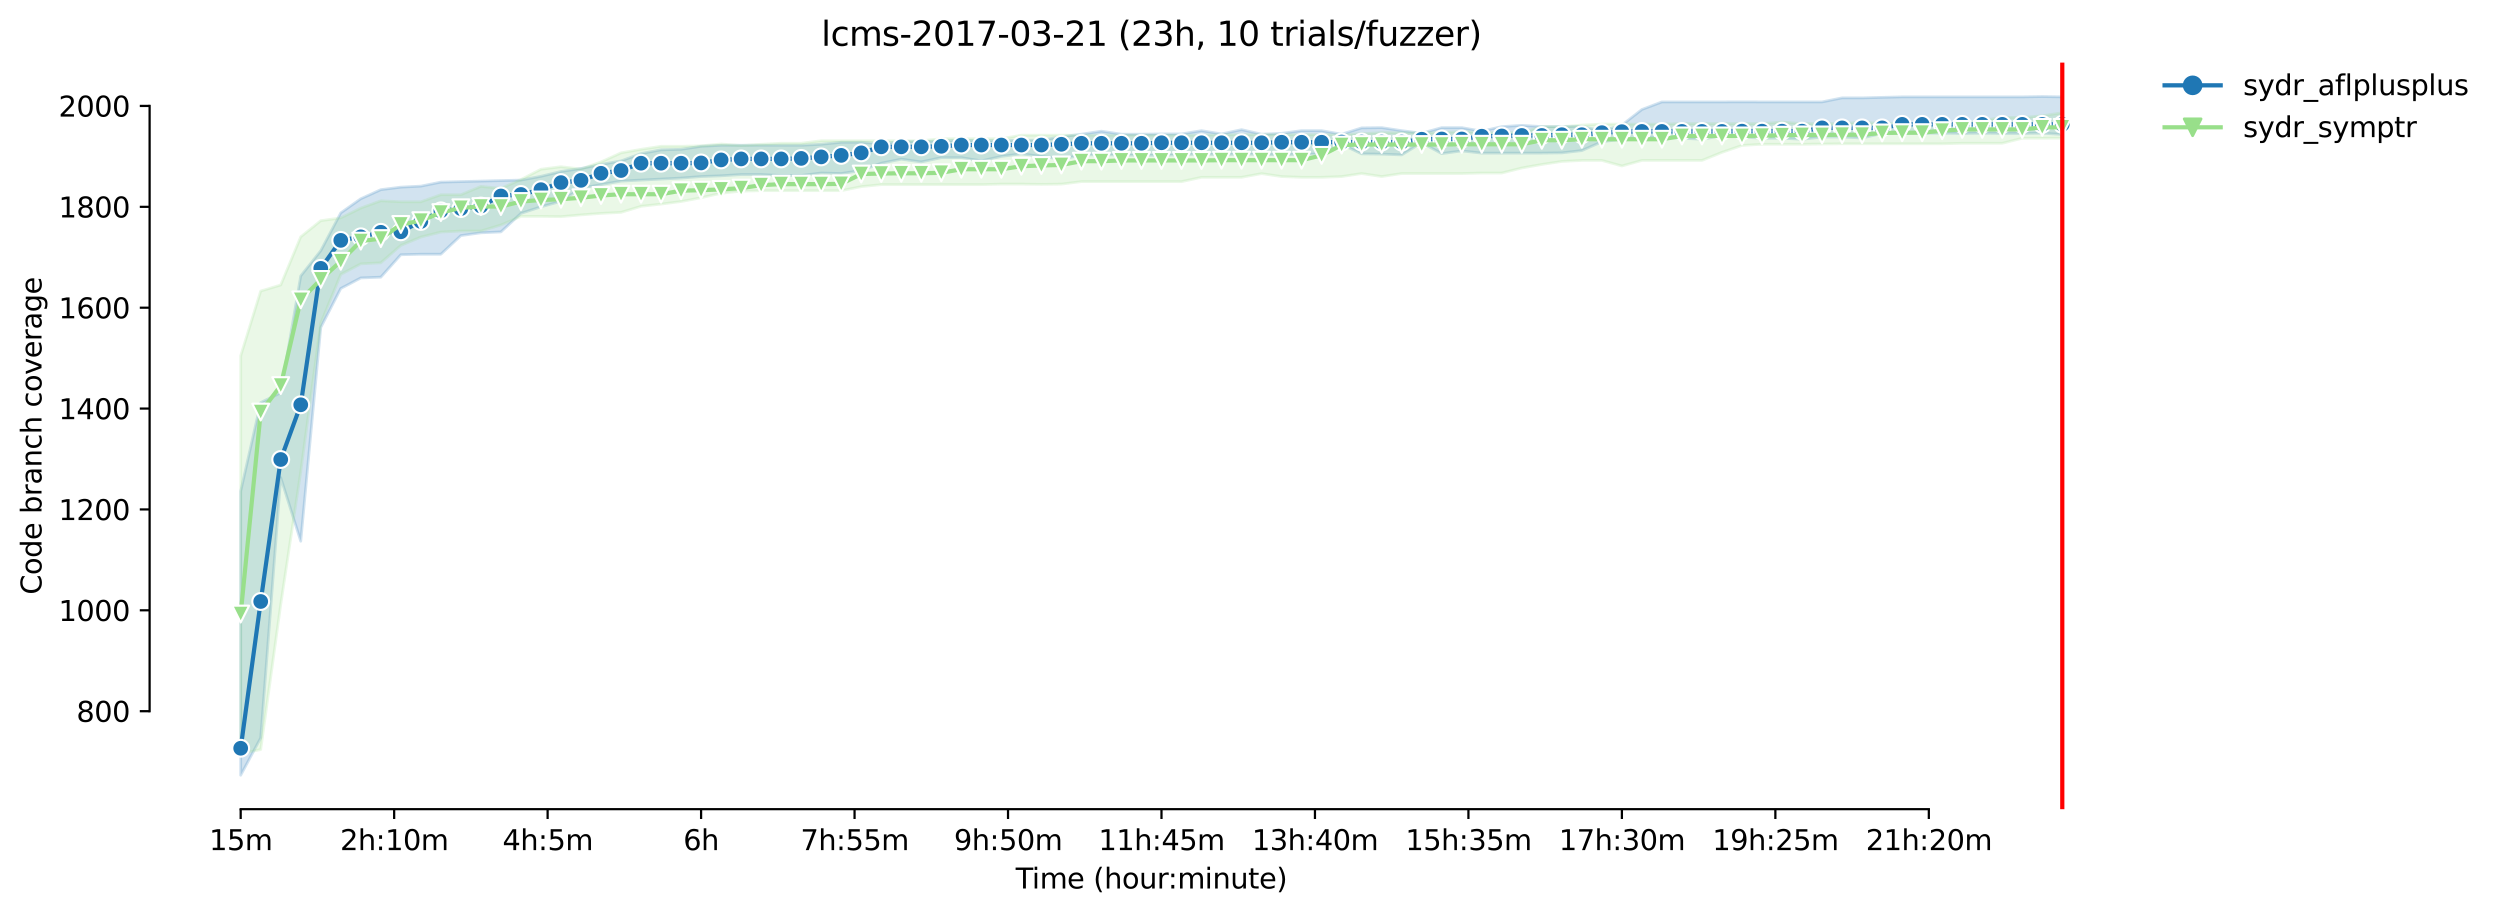 <?xml version="1.0" encoding="utf-8" standalone="no"?>
<!DOCTYPE svg PUBLIC "-//W3C//DTD SVG 1.1//EN"
  "http://www.w3.org/Graphics/SVG/1.1/DTD/svg11.dtd">
<svg height="325.986pt" version="1.1" viewBox="0 0 891.129 325.986" width="891.129pt" xmlns="http://www.w3.org/2000/svg" xmlns:xlink="http://www.w3.org/1999/xlink">
 <defs>
  <style type="text/css">*{stroke-linecap:butt;stroke-linejoin:round;}</style>
 </defs>
 <g id="figure_1">
  <g id="patch_1">
   <path d="M 0 325.986 
L 891.129 325.986 
L 891.129 0 
L 0 0 
z
" style="fill:#ffffff;"/>
  </g>
  <g id="axes_1">
   <g id="patch_2">
    <path d="M 53.328 288.43 
L 767.568 288.43 
L 767.568 22.318 
L 53.328 22.318 
z
" style="fill:#ffffff;"/>
   </g>
   <g id="PolyCollection_1">
    <defs>
     <path d="M 85.794 -150.868 
L 85.794 -49.652 
L 92.929 -62.956 
L 100.064 -155.722 
L 107.199 -133.07 
L 114.335 -209.247 
L 121.47 -223.155 
L 128.605 -226.915 
L 135.74 -227.184 
L 142.876 -235.184 
L 150.011 -235.364 
L 157.146 -235.364 
L 164.281 -242.016 
L 171.417 -243.005 
L 178.552 -243.319 
L 185.687 -249.926 
L 192.823 -252.264 
L 199.958 -254.241 
L 207.093 -258.895 
L 214.228 -260.174 
L 221.364 -261.432 
L 228.499 -261.792 
L 235.634 -262.151 
L 242.769 -262.511 
L 249.905 -263.05 
L 257.04 -263.32 
L 264.175 -263.769 
L 271.31 -263.769 
L 278.446 -263.41 
L 285.581 -263.41 
L 292.716 -264.309 
L 299.852 -264.129 
L 306.987 -265.208 
L 314.122 -267.814 
L 321.257 -269.253 
L 328.393 -268.264 
L 335.528 -269.792 
L 342.663 -269.792 
L 349.798 -268.623 
L 356.934 -270.241 
L 364.069 -271.14 
L 371.204 -270.241 
L 378.339 -269.253 
L 385.475 -270.691 
L 392.61 -270.871 
L 399.745 -270.68 
L 406.88 -270.691 
L 414.016 -270.601 
L 421.151 -270.871 
L 428.286 -271.046 
L 435.422 -270.871 
L 442.557 -271.05 
L 449.692 -270.961 
L 456.827 -270.781 
L 463.963 -271.05 
L 471.098 -271.05 
L 478.233 -274.556 
L 485.368 -271.138 
L 492.504 -271.05 
L 499.639 -270.781 
L 506.774 -275.095 
L 513.909 -271.23 
L 521.045 -272.199 
L 528.18 -271.41 
L 535.315 -271.41 
L 542.451 -271.41 
L 549.586 -271.41 
L 556.721 -271.5 
L 563.856 -272.309 
L 570.992 -275.455 
L 578.127 -276.354 
L 585.262 -276.713 
L 592.397 -277.073 
L 599.533 -276.713 
L 606.668 -276.354 
L 613.803 -277.601 
L 620.938 -277.163 
L 628.074 -276.713 
L 635.209 -276.713 
L 642.344 -276.354 
L 649.479 -277.152 
L 656.615 -277.152 
L 663.75 -276.803 
L 670.885 -278.421 
L 678.021 -278.421 
L 685.156 -278.511 
L 692.291 -278.511 
L 699.426 -278.421 
L 706.562 -278.511 
L 713.697 -278.421 
L 720.832 -278.421 
L 727.967 -278.511 
L 735.103 -278.062 
L 735.103 -291.455 
L 735.103 -291.455 
L 727.967 -291.572 
L 720.832 -291.455 
L 713.697 -291.455 
L 706.562 -291.455 
L 699.426 -291.455 
L 692.291 -291.455 
L 685.156 -291.455 
L 678.021 -291.455 
L 670.885 -291.276 
L 663.75 -291.096 
L 656.615 -291.096 
L 649.479 -289.658 
L 642.344 -289.658 
L 635.209 -289.658 
L 628.074 -289.658 
L 620.938 -289.678 
L 613.803 -289.658 
L 606.668 -289.658 
L 599.533 -289.658 
L 592.397 -289.658 
L 585.262 -286.961 
L 578.127 -281.397 
L 570.992 -279.262 
L 563.856 -280.947 
L 556.721 -280.848 
L 549.586 -280.86 
L 542.451 -281.298 
L 535.315 -280.848 
L 528.18 -279.237 
L 521.045 -280.489 
L 513.909 -280.489 
L 506.774 -278.511 
L 499.639 -279.41 
L 492.504 -280.489 
L 485.368 -280.399 
L 478.233 -278.152 
L 471.098 -279.41 
L 463.963 -279.419 
L 456.827 -278.446 
L 449.692 -278.154 
L 442.557 -279.77 
L 435.422 -278.242 
L 428.286 -279.41 
L 421.151 -278.242 
L 414.016 -278.242 
L 406.88 -278.152 
L 399.745 -278.152 
L 392.61 -279.23 
L 385.475 -278.152 
L 378.339 -277.253 
L 371.204 -275.994 
L 364.069 -275.999 
L 356.934 -275.819 
L 349.798 -275.815 
L 342.663 -275.994 
L 335.528 -275.725 
L 328.393 -275.545 
L 321.257 -275.545 
L 314.122 -274.736 
L 306.987 -275.28 
L 299.852 -275.275 
L 292.716 -274.556 
L 285.581 -274.197 
L 278.446 -274.197 
L 271.31 -274.197 
L 264.175 -274.197 
L 257.04 -274.197 
L 249.905 -273.837 
L 242.769 -272.758 
L 235.634 -272.579 
L 228.499 -271.23 
L 221.364 -268.623 
L 214.228 -267.365 
L 207.093 -265.927 
L 199.958 -264.855 
L 192.823 -263.14 
L 185.687 -261.792 
L 178.552 -261.612 
L 171.417 -261.432 
L 164.281 -261.252 
L 157.146 -261.073 
L 150.011 -259.634 
L 142.876 -259.275 
L 135.74 -258.376 
L 128.605 -255.14 
L 121.47 -250.106 
L 114.335 -236.623 
L 107.199 -227.634 
L 100.064 -186.006 
L 92.929 -182.509 
L 85.794 -150.868 
z
" id="me9dcc6b502" style="stroke:#1f77b4;stroke-opacity:0.2;"/>
    </defs>
    <g clip-path="url(#pf5cefba1a7)">
     <use style="fill:#1f77b4;fill-opacity:0.2;stroke:#1f77b4;stroke-opacity:0.2;" x="0" xlink:href="#me9dcc6b502" y="325.986"/>
    </g>
   </g>
   <g id="PolyCollection_2">
    <defs>
     <path d="M 85.794 -199.139 
L 85.794 -57.288 
L 92.929 -58.821 
L 100.064 -110.505 
L 107.199 -157.879 
L 114.335 -210.734 
L 121.47 -228.173 
L 128.605 -231.948 
L 135.74 -232.308 
L 142.876 -238.51 
L 150.011 -241.477 
L 157.146 -243.275 
L 164.281 -243.634 
L 171.417 -243.634 
L 178.552 -245.791 
L 185.687 -248.848 
L 192.823 -248.848 
L 199.958 -248.758 
L 207.093 -249.387 
L 214.228 -249.926 
L 221.364 -250.286 
L 228.499 -252.443 
L 235.634 -253.237 
L 242.769 -254.151 
L 249.905 -255.5 
L 257.04 -257.118 
L 264.175 -257.837 
L 271.31 -258.016 
L 278.446 -258.016 
L 285.581 -258.016 
L 292.716 -258.016 
L 299.852 -258.016 
L 306.987 -259.455 
L 314.122 -260.174 
L 321.257 -260.174 
L 328.393 -260.174 
L 335.528 -260.174 
L 342.663 -260.174 
L 349.798 -260.174 
L 356.934 -260.354 
L 364.069 -260.354 
L 371.204 -260.264 
L 378.339 -260.354 
L 385.475 -261.252 
L 392.61 -261.252 
L 399.745 -261.252 
L 406.88 -261.252 
L 414.016 -261.252 
L 421.151 -261.241 
L 428.286 -262.781 
L 435.422 -262.781 
L 442.557 -262.781 
L 449.692 -264.102 
L 456.827 -263.05 
L 463.963 -262.781 
L 471.098 -262.781 
L 478.233 -263.05 
L 485.368 -264.129 
L 492.504 -263.05 
L 499.639 -264.129 
L 506.774 -264.129 
L 513.909 -264.129 
L 521.045 -264.129 
L 528.18 -264.309 
L 535.315 -264.309 
L 542.451 -266.107 
L 549.586 -267.365 
L 556.721 -268.444 
L 563.856 -268.803 
L 570.992 -268.803 
L 578.127 -266.826 
L 585.262 -268.803 
L 592.397 -268.803 
L 599.533 -268.803 
L 606.668 -268.803 
L 613.803 -271.68 
L 620.938 -274.143 
L 628.074 -274.556 
L 635.209 -274.556 
L 642.344 -274.556 
L 649.479 -274.646 
L 656.615 -274.736 
L 663.75 -274.736 
L 670.885 -274.736 
L 678.021 -274.736 
L 685.156 -274.736 
L 692.291 -274.736 
L 699.426 -274.916 
L 706.562 -274.916 
L 713.697 -274.916 
L 720.832 -276.713 
L 727.967 -276.713 
L 735.103 -276.713 
L 735.103 -285.792 
L 735.103 -285.792 
L 727.967 -284.714 
L 720.832 -284.084 
L 713.697 -284.174 
L 706.562 -283.006 
L 699.426 -281.927 
L 692.291 -281.927 
L 685.156 -281.927 
L 678.021 -281.927 
L 670.885 -281.927 
L 663.75 -282.466 
L 656.615 -281.927 
L 649.479 -281.927 
L 642.344 -281.927 
L 635.209 -282.466 
L 628.074 -281.927 
L 620.938 -281.927 
L 613.803 -281.941 
L 606.668 -281.927 
L 599.533 -281.927 
L 592.397 -281.747 
L 585.262 -281.747 
L 578.127 -281.747 
L 570.992 -281.747 
L 563.856 -281.388 
L 556.721 -280.848 
L 549.586 -280.848 
L 542.451 -278.691 
L 535.315 -278.691 
L 528.18 -278.691 
L 521.045 -279.141 
L 513.909 -278.691 
L 506.774 -278.691 
L 499.639 -278.7 
L 492.504 -278.691 
L 485.368 -278.332 
L 478.233 -277.972 
L 471.098 -277.972 
L 463.963 -277.972 
L 456.827 -277.972 
L 449.692 -277.972 
L 442.557 -277.972 
L 435.422 -277.972 
L 428.286 -277.792 
L 421.151 -277.792 
L 414.016 -277.792 
L 406.88 -277.792 
L 399.745 -277.792 
L 392.61 -277.792 
L 385.475 -277.792 
L 378.339 -277.792 
L 371.204 -277.792 
L 364.069 -277.792 
L 356.934 -276.534 
L 349.798 -276.534 
L 342.663 -276.534 
L 335.528 -276.534 
L 328.393 -275.815 
L 321.257 -275.815 
L 314.122 -275.815 
L 306.987 -275.815 
L 299.852 -275.824 
L 292.716 -275.819 
L 285.581 -274.916 
L 278.446 -274.916 
L 271.31 -274.556 
L 264.175 -274.12 
L 257.04 -274.646 
L 249.905 -274.017 
L 242.769 -273.837 
L 235.634 -273.837 
L 228.499 -272.758 
L 221.364 -271.5 
L 214.228 -268.264 
L 207.093 -265.747 
L 199.958 -266.556 
L 192.823 -265.657 
L 185.687 -261.972 
L 178.552 -258.825 
L 171.417 -259.545 
L 164.281 -256.578 
L 157.146 -256.578 
L 150.011 -254.061 
L 142.876 -254.061 
L 135.74 -254.421 
L 128.605 -251.814 
L 121.47 -248.308 
L 114.335 -247.32 
L 107.199 -241.567 
L 100.064 -224.398 
L 92.929 -222.24 
L 85.794 -199.139 
z
" id="m125dbd4d16" style="stroke:#98df8a;stroke-opacity:0.2;"/>
    </defs>
    <g clip-path="url(#pf5cefba1a7)">
     <use style="fill:#98df8a;fill-opacity:0.2;stroke:#98df8a;stroke-opacity:0.2;" x="0" xlink:href="#m125dbd4d16" y="325.986"/>
    </g>
   </g>
   <g id="matplotlib.axis_1">
    <g id="xtick_1">
     <g id="line2d_1">
      <defs>
       <path d="M 0 0 
L 0 3.5 
" id="m4e6688c351" style="stroke:#000000;stroke-width:0.8;"/>
      </defs>
      <g>
       <use style="stroke:#000000;stroke-width:0.8;" x="85.794" xlink:href="#m4e6688c351" y="288.43"/>
      </g>
     </g>
     <g id="text_1">
      <!-- 15m -->
      <g transform="translate(74.561 303.029)scale(0.1 -0.1)">
       <defs>
        <path d="M 794 531 
L 1825 531 
L 1825 4091 
L 703 3866 
L 703 4441 
L 1819 4666 
L 2450 4666 
L 2450 531 
L 3481 531 
L 3481 0 
L 794 0 
L 794 531 
z
" id="DejaVuSans-31" transform="scale(0.016)"/>
        <path d="M 691 4666 
L 3169 4666 
L 3169 4134 
L 1269 4134 
L 1269 2991 
Q 1406 3038 1543 3061 
Q 1681 3084 1819 3084 
Q 2600 3084 3056 2656 
Q 3513 2228 3513 1497 
Q 3513 744 3044 326 
Q 2575 -91 1722 -91 
Q 1428 -91 1123 -41 
Q 819 9 494 109 
L 494 744 
Q 775 591 1075 516 
Q 1375 441 1709 441 
Q 2250 441 2565 725 
Q 2881 1009 2881 1497 
Q 2881 1984 2565 2268 
Q 2250 2553 1709 2553 
Q 1456 2553 1204 2497 
Q 953 2441 691 2322 
L 691 4666 
z
" id="DejaVuSans-35" transform="scale(0.016)"/>
        <path d="M 3328 2828 
Q 3544 3216 3844 3400 
Q 4144 3584 4550 3584 
Q 5097 3584 5394 3201 
Q 5691 2819 5691 2113 
L 5691 0 
L 5113 0 
L 5113 2094 
Q 5113 2597 4934 2840 
Q 4756 3084 4391 3084 
Q 3944 3084 3684 2787 
Q 3425 2491 3425 1978 
L 3425 0 
L 2847 0 
L 2847 2094 
Q 2847 2600 2669 2842 
Q 2491 3084 2119 3084 
Q 1678 3084 1418 2786 
Q 1159 2488 1159 1978 
L 1159 0 
L 581 0 
L 581 3500 
L 1159 3500 
L 1159 2956 
Q 1356 3278 1631 3431 
Q 1906 3584 2284 3584 
Q 2666 3584 2933 3390 
Q 3200 3197 3328 2828 
z
" id="DejaVuSans-6d" transform="scale(0.016)"/>
       </defs>
       <use xlink:href="#DejaVuSans-31"/>
       <use x="63.623" xlink:href="#DejaVuSans-35"/>
       <use x="127.246" xlink:href="#DejaVuSans-6d"/>
      </g>
     </g>
    </g>
    <g id="xtick_2">
     <g id="line2d_2">
      <g>
       <use style="stroke:#000000;stroke-width:0.8;" x="140.497" xlink:href="#m4e6688c351" y="288.43"/>
      </g>
     </g>
     <g id="text_2">
      <!-- 2h:10m -->
      <g transform="translate(121.23 303.029)scale(0.1 -0.1)">
       <defs>
        <path d="M 1228 531 
L 3431 531 
L 3431 0 
L 469 0 
L 469 531 
Q 828 903 1448 1529 
Q 2069 2156 2228 2338 
Q 2531 2678 2651 2914 
Q 2772 3150 2772 3378 
Q 2772 3750 2511 3984 
Q 2250 4219 1831 4219 
Q 1534 4219 1204 4116 
Q 875 4013 500 3803 
L 500 4441 
Q 881 4594 1212 4672 
Q 1544 4750 1819 4750 
Q 2544 4750 2975 4387 
Q 3406 4025 3406 3419 
Q 3406 3131 3298 2873 
Q 3191 2616 2906 2266 
Q 2828 2175 2409 1742 
Q 1991 1309 1228 531 
z
" id="DejaVuSans-32" transform="scale(0.016)"/>
        <path d="M 3513 2113 
L 3513 0 
L 2938 0 
L 2938 2094 
Q 2938 2591 2744 2837 
Q 2550 3084 2163 3084 
Q 1697 3084 1428 2787 
Q 1159 2491 1159 1978 
L 1159 0 
L 581 0 
L 581 4863 
L 1159 4863 
L 1159 2956 
Q 1366 3272 1645 3428 
Q 1925 3584 2291 3584 
Q 2894 3584 3203 3211 
Q 3513 2838 3513 2113 
z
" id="DejaVuSans-68" transform="scale(0.016)"/>
        <path d="M 750 794 
L 1409 794 
L 1409 0 
L 750 0 
L 750 794 
z
M 750 3309 
L 1409 3309 
L 1409 2516 
L 750 2516 
L 750 3309 
z
" id="DejaVuSans-3a" transform="scale(0.016)"/>
        <path d="M 2034 4250 
Q 1547 4250 1301 3770 
Q 1056 3291 1056 2328 
Q 1056 1369 1301 889 
Q 1547 409 2034 409 
Q 2525 409 2770 889 
Q 3016 1369 3016 2328 
Q 3016 3291 2770 3770 
Q 2525 4250 2034 4250 
z
M 2034 4750 
Q 2819 4750 3233 4129 
Q 3647 3509 3647 2328 
Q 3647 1150 3233 529 
Q 2819 -91 2034 -91 
Q 1250 -91 836 529 
Q 422 1150 422 2328 
Q 422 3509 836 4129 
Q 1250 4750 2034 4750 
z
" id="DejaVuSans-30" transform="scale(0.016)"/>
       </defs>
       <use xlink:href="#DejaVuSans-32"/>
       <use x="63.623" xlink:href="#DejaVuSans-68"/>
       <use x="127.002" xlink:href="#DejaVuSans-3a"/>
       <use x="160.693" xlink:href="#DejaVuSans-31"/>
       <use x="224.316" xlink:href="#DejaVuSans-30"/>
       <use x="287.939" xlink:href="#DejaVuSans-6d"/>
      </g>
     </g>
    </g>
    <g id="xtick_3">
     <g id="line2d_3">
      <g>
       <use style="stroke:#000000;stroke-width:0.8;" x="195.201" xlink:href="#m4e6688c351" y="288.43"/>
      </g>
     </g>
     <g id="text_3">
      <!-- 4h:5m -->
      <g transform="translate(179.115 303.029)scale(0.1 -0.1)">
       <defs>
        <path d="M 2419 4116 
L 825 1625 
L 2419 1625 
L 2419 4116 
z
M 2253 4666 
L 3047 4666 
L 3047 1625 
L 3713 1625 
L 3713 1100 
L 3047 1100 
L 3047 0 
L 2419 0 
L 2419 1100 
L 313 1100 
L 313 1709 
L 2253 4666 
z
" id="DejaVuSans-34" transform="scale(0.016)"/>
       </defs>
       <use xlink:href="#DejaVuSans-34"/>
       <use x="63.623" xlink:href="#DejaVuSans-68"/>
       <use x="127.002" xlink:href="#DejaVuSans-3a"/>
       <use x="160.693" xlink:href="#DejaVuSans-35"/>
       <use x="224.316" xlink:href="#DejaVuSans-6d"/>
      </g>
     </g>
    </g>
    <g id="xtick_4">
     <g id="line2d_4">
      <g>
       <use style="stroke:#000000;stroke-width:0.8;" x="249.905" xlink:href="#m4e6688c351" y="288.43"/>
      </g>
     </g>
     <g id="text_4">
      <!-- 6h -->
      <g transform="translate(243.555 303.029)scale(0.1 -0.1)">
       <defs>
        <path d="M 2113 2584 
Q 1688 2584 1439 2293 
Q 1191 2003 1191 1497 
Q 1191 994 1439 701 
Q 1688 409 2113 409 
Q 2538 409 2786 701 
Q 3034 994 3034 1497 
Q 3034 2003 2786 2293 
Q 2538 2584 2113 2584 
z
M 3366 4563 
L 3366 3988 
Q 3128 4100 2886 4159 
Q 2644 4219 2406 4219 
Q 1781 4219 1451 3797 
Q 1122 3375 1075 2522 
Q 1259 2794 1537 2939 
Q 1816 3084 2150 3084 
Q 2853 3084 3261 2657 
Q 3669 2231 3669 1497 
Q 3669 778 3244 343 
Q 2819 -91 2113 -91 
Q 1303 -91 875 529 
Q 447 1150 447 2328 
Q 447 3434 972 4092 
Q 1497 4750 2381 4750 
Q 2619 4750 2861 4703 
Q 3103 4656 3366 4563 
z
" id="DejaVuSans-36" transform="scale(0.016)"/>
       </defs>
       <use xlink:href="#DejaVuSans-36"/>
       <use x="63.623" xlink:href="#DejaVuSans-68"/>
      </g>
     </g>
    </g>
    <g id="xtick_5">
     <g id="line2d_5">
      <g>
       <use style="stroke:#000000;stroke-width:0.8;" x="304.608" xlink:href="#m4e6688c351" y="288.43"/>
      </g>
     </g>
     <g id="text_5">
      <!-- 7h:55m -->
      <g transform="translate(285.341 303.029)scale(0.1 -0.1)">
       <defs>
        <path d="M 525 4666 
L 3525 4666 
L 3525 4397 
L 1831 0 
L 1172 0 
L 2766 4134 
L 525 4134 
L 525 4666 
z
" id="DejaVuSans-37" transform="scale(0.016)"/>
       </defs>
       <use xlink:href="#DejaVuSans-37"/>
       <use x="63.623" xlink:href="#DejaVuSans-68"/>
       <use x="127.002" xlink:href="#DejaVuSans-3a"/>
       <use x="160.693" xlink:href="#DejaVuSans-35"/>
       <use x="224.316" xlink:href="#DejaVuSans-35"/>
       <use x="287.939" xlink:href="#DejaVuSans-6d"/>
      </g>
     </g>
    </g>
    <g id="xtick_6">
     <g id="line2d_6">
      <g>
       <use style="stroke:#000000;stroke-width:0.8;" x="359.312" xlink:href="#m4e6688c351" y="288.43"/>
      </g>
     </g>
     <g id="text_6">
      <!-- 9h:50m -->
      <g transform="translate(340.045 303.029)scale(0.1 -0.1)">
       <defs>
        <path d="M 703 97 
L 703 672 
Q 941 559 1184 500 
Q 1428 441 1663 441 
Q 2288 441 2617 861 
Q 2947 1281 2994 2138 
Q 2813 1869 2534 1725 
Q 2256 1581 1919 1581 
Q 1219 1581 811 2004 
Q 403 2428 403 3163 
Q 403 3881 828 4315 
Q 1253 4750 1959 4750 
Q 2769 4750 3195 4129 
Q 3622 3509 3622 2328 
Q 3622 1225 3098 567 
Q 2575 -91 1691 -91 
Q 1453 -91 1209 -44 
Q 966 3 703 97 
z
M 1959 2075 
Q 2384 2075 2632 2365 
Q 2881 2656 2881 3163 
Q 2881 3666 2632 3958 
Q 2384 4250 1959 4250 
Q 1534 4250 1286 3958 
Q 1038 3666 1038 3163 
Q 1038 2656 1286 2365 
Q 1534 2075 1959 2075 
z
" id="DejaVuSans-39" transform="scale(0.016)"/>
       </defs>
       <use xlink:href="#DejaVuSans-39"/>
       <use x="63.623" xlink:href="#DejaVuSans-68"/>
       <use x="127.002" xlink:href="#DejaVuSans-3a"/>
       <use x="160.693" xlink:href="#DejaVuSans-35"/>
       <use x="224.316" xlink:href="#DejaVuSans-30"/>
       <use x="287.939" xlink:href="#DejaVuSans-6d"/>
      </g>
     </g>
    </g>
    <g id="xtick_7">
     <g id="line2d_7">
      <g>
       <use style="stroke:#000000;stroke-width:0.8;" x="414.016" xlink:href="#m4e6688c351" y="288.43"/>
      </g>
     </g>
     <g id="text_7">
      <!-- 11h:45m -->
      <g transform="translate(391.567 303.029)scale(0.1 -0.1)">
       <use xlink:href="#DejaVuSans-31"/>
       <use x="63.623" xlink:href="#DejaVuSans-31"/>
       <use x="127.246" xlink:href="#DejaVuSans-68"/>
       <use x="190.625" xlink:href="#DejaVuSans-3a"/>
       <use x="224.316" xlink:href="#DejaVuSans-34"/>
       <use x="287.939" xlink:href="#DejaVuSans-35"/>
       <use x="351.562" xlink:href="#DejaVuSans-6d"/>
      </g>
     </g>
    </g>
    <g id="xtick_8">
     <g id="line2d_8">
      <g>
       <use style="stroke:#000000;stroke-width:0.8;" x="468.719" xlink:href="#m4e6688c351" y="288.43"/>
      </g>
     </g>
     <g id="text_8">
      <!-- 13h:40m -->
      <g transform="translate(446.271 303.029)scale(0.1 -0.1)">
       <defs>
        <path d="M 2597 2516 
Q 3050 2419 3304 2112 
Q 3559 1806 3559 1356 
Q 3559 666 3084 287 
Q 2609 -91 1734 -91 
Q 1441 -91 1130 -33 
Q 819 25 488 141 
L 488 750 
Q 750 597 1062 519 
Q 1375 441 1716 441 
Q 2309 441 2620 675 
Q 2931 909 2931 1356 
Q 2931 1769 2642 2001 
Q 2353 2234 1838 2234 
L 1294 2234 
L 1294 2753 
L 1863 2753 
Q 2328 2753 2575 2939 
Q 2822 3125 2822 3475 
Q 2822 3834 2567 4026 
Q 2313 4219 1838 4219 
Q 1578 4219 1281 4162 
Q 984 4106 628 3988 
L 628 4550 
Q 988 4650 1302 4700 
Q 1616 4750 1894 4750 
Q 2613 4750 3031 4423 
Q 3450 4097 3450 3541 
Q 3450 3153 3228 2886 
Q 3006 2619 2597 2516 
z
" id="DejaVuSans-33" transform="scale(0.016)"/>
       </defs>
       <use xlink:href="#DejaVuSans-31"/>
       <use x="63.623" xlink:href="#DejaVuSans-33"/>
       <use x="127.246" xlink:href="#DejaVuSans-68"/>
       <use x="190.625" xlink:href="#DejaVuSans-3a"/>
       <use x="224.316" xlink:href="#DejaVuSans-34"/>
       <use x="287.939" xlink:href="#DejaVuSans-30"/>
       <use x="351.562" xlink:href="#DejaVuSans-6d"/>
      </g>
     </g>
    </g>
    <g id="xtick_9">
     <g id="line2d_9">
      <g>
       <use style="stroke:#000000;stroke-width:0.8;" x="523.423" xlink:href="#m4e6688c351" y="288.43"/>
      </g>
     </g>
     <g id="text_9">
      <!-- 15h:35m -->
      <g transform="translate(500.975 303.029)scale(0.1 -0.1)">
       <use xlink:href="#DejaVuSans-31"/>
       <use x="63.623" xlink:href="#DejaVuSans-35"/>
       <use x="127.246" xlink:href="#DejaVuSans-68"/>
       <use x="190.625" xlink:href="#DejaVuSans-3a"/>
       <use x="224.316" xlink:href="#DejaVuSans-33"/>
       <use x="287.939" xlink:href="#DejaVuSans-35"/>
       <use x="351.562" xlink:href="#DejaVuSans-6d"/>
      </g>
     </g>
    </g>
    <g id="xtick_10">
     <g id="line2d_10">
      <g>
       <use style="stroke:#000000;stroke-width:0.8;" x="578.127" xlink:href="#m4e6688c351" y="288.43"/>
      </g>
     </g>
     <g id="text_10">
      <!-- 17h:30m -->
      <g transform="translate(555.678 303.029)scale(0.1 -0.1)">
       <use xlink:href="#DejaVuSans-31"/>
       <use x="63.623" xlink:href="#DejaVuSans-37"/>
       <use x="127.246" xlink:href="#DejaVuSans-68"/>
       <use x="190.625" xlink:href="#DejaVuSans-3a"/>
       <use x="224.316" xlink:href="#DejaVuSans-33"/>
       <use x="287.939" xlink:href="#DejaVuSans-30"/>
       <use x="351.562" xlink:href="#DejaVuSans-6d"/>
      </g>
     </g>
    </g>
    <g id="xtick_11">
     <g id="line2d_11">
      <g>
       <use style="stroke:#000000;stroke-width:0.8;" x="632.831" xlink:href="#m4e6688c351" y="288.43"/>
      </g>
     </g>
     <g id="text_11">
      <!-- 19h:25m -->
      <g transform="translate(610.382 303.029)scale(0.1 -0.1)">
       <use xlink:href="#DejaVuSans-31"/>
       <use x="63.623" xlink:href="#DejaVuSans-39"/>
       <use x="127.246" xlink:href="#DejaVuSans-68"/>
       <use x="190.625" xlink:href="#DejaVuSans-3a"/>
       <use x="224.316" xlink:href="#DejaVuSans-32"/>
       <use x="287.939" xlink:href="#DejaVuSans-35"/>
       <use x="351.562" xlink:href="#DejaVuSans-6d"/>
      </g>
     </g>
    </g>
    <g id="xtick_12">
     <g id="line2d_12">
      <g>
       <use style="stroke:#000000;stroke-width:0.8;" x="687.534" xlink:href="#m4e6688c351" y="288.43"/>
      </g>
     </g>
     <g id="text_12">
      <!-- 21h:20m -->
      <g transform="translate(665.086 303.029)scale(0.1 -0.1)">
       <use xlink:href="#DejaVuSans-32"/>
       <use x="63.623" xlink:href="#DejaVuSans-31"/>
       <use x="127.246" xlink:href="#DejaVuSans-68"/>
       <use x="190.625" xlink:href="#DejaVuSans-3a"/>
       <use x="224.316" xlink:href="#DejaVuSans-32"/>
       <use x="287.939" xlink:href="#DejaVuSans-30"/>
       <use x="351.562" xlink:href="#DejaVuSans-6d"/>
      </g>
     </g>
    </g>
    <g id="text_13">
     <!-- Time (hour:minute) -->
     <g transform="translate(362.041 316.707)scale(0.1 -0.1)">
      <defs>
       <path d="M -19 4666 
L 3928 4666 
L 3928 4134 
L 2272 4134 
L 2272 0 
L 1638 0 
L 1638 4134 
L -19 4134 
L -19 4666 
z
" id="DejaVuSans-54" transform="scale(0.016)"/>
       <path d="M 603 3500 
L 1178 3500 
L 1178 0 
L 603 0 
L 603 3500 
z
M 603 4863 
L 1178 4863 
L 1178 4134 
L 603 4134 
L 603 4863 
z
" id="DejaVuSans-69" transform="scale(0.016)"/>
       <path d="M 3597 1894 
L 3597 1613 
L 953 1613 
Q 991 1019 1311 708 
Q 1631 397 2203 397 
Q 2534 397 2845 478 
Q 3156 559 3463 722 
L 3463 178 
Q 3153 47 2828 -22 
Q 2503 -91 2169 -91 
Q 1331 -91 842 396 
Q 353 884 353 1716 
Q 353 2575 817 3079 
Q 1281 3584 2069 3584 
Q 2775 3584 3186 3129 
Q 3597 2675 3597 1894 
z
M 3022 2063 
Q 3016 2534 2758 2815 
Q 2500 3097 2075 3097 
Q 1594 3097 1305 2825 
Q 1016 2553 972 2059 
L 3022 2063 
z
" id="DejaVuSans-65" transform="scale(0.016)"/>
       <path id="DejaVuSans-20" transform="scale(0.016)"/>
       <path d="M 1984 4856 
Q 1566 4138 1362 3434 
Q 1159 2731 1159 2009 
Q 1159 1288 1364 580 
Q 1569 -128 1984 -844 
L 1484 -844 
Q 1016 -109 783 600 
Q 550 1309 550 2009 
Q 550 2706 781 3412 
Q 1013 4119 1484 4856 
L 1984 4856 
z
" id="DejaVuSans-28" transform="scale(0.016)"/>
       <path d="M 1959 3097 
Q 1497 3097 1228 2736 
Q 959 2375 959 1747 
Q 959 1119 1226 758 
Q 1494 397 1959 397 
Q 2419 397 2687 759 
Q 2956 1122 2956 1747 
Q 2956 2369 2687 2733 
Q 2419 3097 1959 3097 
z
M 1959 3584 
Q 2709 3584 3137 3096 
Q 3566 2609 3566 1747 
Q 3566 888 3137 398 
Q 2709 -91 1959 -91 
Q 1206 -91 779 398 
Q 353 888 353 1747 
Q 353 2609 779 3096 
Q 1206 3584 1959 3584 
z
" id="DejaVuSans-6f" transform="scale(0.016)"/>
       <path d="M 544 1381 
L 544 3500 
L 1119 3500 
L 1119 1403 
Q 1119 906 1312 657 
Q 1506 409 1894 409 
Q 2359 409 2629 706 
Q 2900 1003 2900 1516 
L 2900 3500 
L 3475 3500 
L 3475 0 
L 2900 0 
L 2900 538 
Q 2691 219 2414 64 
Q 2138 -91 1772 -91 
Q 1169 -91 856 284 
Q 544 659 544 1381 
z
M 1991 3584 
L 1991 3584 
z
" id="DejaVuSans-75" transform="scale(0.016)"/>
       <path d="M 2631 2963 
Q 2534 3019 2420 3045 
Q 2306 3072 2169 3072 
Q 1681 3072 1420 2755 
Q 1159 2438 1159 1844 
L 1159 0 
L 581 0 
L 581 3500 
L 1159 3500 
L 1159 2956 
Q 1341 3275 1631 3429 
Q 1922 3584 2338 3584 
Q 2397 3584 2469 3576 
Q 2541 3569 2628 3553 
L 2631 2963 
z
" id="DejaVuSans-72" transform="scale(0.016)"/>
       <path d="M 3513 2113 
L 3513 0 
L 2938 0 
L 2938 2094 
Q 2938 2591 2744 2837 
Q 2550 3084 2163 3084 
Q 1697 3084 1428 2787 
Q 1159 2491 1159 1978 
L 1159 0 
L 581 0 
L 581 3500 
L 1159 3500 
L 1159 2956 
Q 1366 3272 1645 3428 
Q 1925 3584 2291 3584 
Q 2894 3584 3203 3211 
Q 3513 2838 3513 2113 
z
" id="DejaVuSans-6e" transform="scale(0.016)"/>
       <path d="M 1172 4494 
L 1172 3500 
L 2356 3500 
L 2356 3053 
L 1172 3053 
L 1172 1153 
Q 1172 725 1289 603 
Q 1406 481 1766 481 
L 2356 481 
L 2356 0 
L 1766 0 
Q 1100 0 847 248 
Q 594 497 594 1153 
L 594 3053 
L 172 3053 
L 172 3500 
L 594 3500 
L 594 4494 
L 1172 4494 
z
" id="DejaVuSans-74" transform="scale(0.016)"/>
       <path d="M 513 4856 
L 1013 4856 
Q 1481 4119 1714 3412 
Q 1947 2706 1947 2009 
Q 1947 1309 1714 600 
Q 1481 -109 1013 -844 
L 513 -844 
Q 928 -128 1133 580 
Q 1338 1288 1338 2009 
Q 1338 2731 1133 3434 
Q 928 4138 513 4856 
z
" id="DejaVuSans-29" transform="scale(0.016)"/>
      </defs>
      <use xlink:href="#DejaVuSans-54"/>
      <use x="57.959" xlink:href="#DejaVuSans-69"/>
      <use x="85.742" xlink:href="#DejaVuSans-6d"/>
      <use x="183.154" xlink:href="#DejaVuSans-65"/>
      <use x="244.678" xlink:href="#DejaVuSans-20"/>
      <use x="276.465" xlink:href="#DejaVuSans-28"/>
      <use x="315.479" xlink:href="#DejaVuSans-68"/>
      <use x="378.857" xlink:href="#DejaVuSans-6f"/>
      <use x="440.039" xlink:href="#DejaVuSans-75"/>
      <use x="503.418" xlink:href="#DejaVuSans-72"/>
      <use x="542.781" xlink:href="#DejaVuSans-3a"/>
      <use x="576.473" xlink:href="#DejaVuSans-6d"/>
      <use x="673.885" xlink:href="#DejaVuSans-69"/>
      <use x="701.668" xlink:href="#DejaVuSans-6e"/>
      <use x="765.047" xlink:href="#DejaVuSans-75"/>
      <use x="828.426" xlink:href="#DejaVuSans-74"/>
      <use x="867.635" xlink:href="#DejaVuSans-65"/>
      <use x="929.158" xlink:href="#DejaVuSans-29"/>
     </g>
    </g>
   </g>
   <g id="matplotlib.axis_2">
    <g id="ytick_1">
     <g id="line2d_13">
      <defs>
       <path d="M 0 0 
L -3.5 0 
" id="m9da695d032" style="stroke:#000000;stroke-width:0.8;"/>
      </defs>
      <g>
       <use style="stroke:#000000;stroke-width:0.8;" x="53.328" xlink:href="#m9da695d032" y="253.502"/>
      </g>
     </g>
     <g id="text_14">
      <!-- 800 -->
      <g transform="translate(27.241 257.301)scale(0.1 -0.1)">
       <defs>
        <path d="M 2034 2216 
Q 1584 2216 1326 1975 
Q 1069 1734 1069 1313 
Q 1069 891 1326 650 
Q 1584 409 2034 409 
Q 2484 409 2743 651 
Q 3003 894 3003 1313 
Q 3003 1734 2745 1975 
Q 2488 2216 2034 2216 
z
M 1403 2484 
Q 997 2584 770 2862 
Q 544 3141 544 3541 
Q 544 4100 942 4425 
Q 1341 4750 2034 4750 
Q 2731 4750 3128 4425 
Q 3525 4100 3525 3541 
Q 3525 3141 3298 2862 
Q 3072 2584 2669 2484 
Q 3125 2378 3379 2068 
Q 3634 1759 3634 1313 
Q 3634 634 3220 271 
Q 2806 -91 2034 -91 
Q 1263 -91 848 271 
Q 434 634 434 1313 
Q 434 1759 690 2068 
Q 947 2378 1403 2484 
z
M 1172 3481 
Q 1172 3119 1398 2916 
Q 1625 2713 2034 2713 
Q 2441 2713 2670 2916 
Q 2900 3119 2900 3481 
Q 2900 3844 2670 4047 
Q 2441 4250 2034 4250 
Q 1625 4250 1398 4047 
Q 1172 3844 1172 3481 
z
" id="DejaVuSans-38" transform="scale(0.016)"/>
       </defs>
       <use xlink:href="#DejaVuSans-38"/>
       <use x="63.623" xlink:href="#DejaVuSans-30"/>
       <use x="127.246" xlink:href="#DejaVuSans-30"/>
      </g>
     </g>
    </g>
    <g id="ytick_2">
     <g id="line2d_14">
      <g>
       <use style="stroke:#000000;stroke-width:0.8;" x="53.328" xlink:href="#m9da695d032" y="217.546"/>
      </g>
     </g>
     <g id="text_15">
      <!-- 1000 -->
      <g transform="translate(20.878 221.346)scale(0.1 -0.1)">
       <use xlink:href="#DejaVuSans-31"/>
       <use x="63.623" xlink:href="#DejaVuSans-30"/>
       <use x="127.246" xlink:href="#DejaVuSans-30"/>
       <use x="190.869" xlink:href="#DejaVuSans-30"/>
      </g>
     </g>
    </g>
    <g id="ytick_3">
     <g id="line2d_15">
      <g>
       <use style="stroke:#000000;stroke-width:0.8;" x="53.328" xlink:href="#m9da695d032" y="181.59"/>
      </g>
     </g>
     <g id="text_16">
      <!-- 1200 -->
      <g transform="translate(20.878 185.39)scale(0.1 -0.1)">
       <use xlink:href="#DejaVuSans-31"/>
       <use x="63.623" xlink:href="#DejaVuSans-32"/>
       <use x="127.246" xlink:href="#DejaVuSans-30"/>
       <use x="190.869" xlink:href="#DejaVuSans-30"/>
      </g>
     </g>
    </g>
    <g id="ytick_4">
     <g id="line2d_16">
      <g>
       <use style="stroke:#000000;stroke-width:0.8;" x="53.328" xlink:href="#m9da695d032" y="145.635"/>
      </g>
     </g>
     <g id="text_17">
      <!-- 1400 -->
      <g transform="translate(20.878 149.434)scale(0.1 -0.1)">
       <use xlink:href="#DejaVuSans-31"/>
       <use x="63.623" xlink:href="#DejaVuSans-34"/>
       <use x="127.246" xlink:href="#DejaVuSans-30"/>
       <use x="190.869" xlink:href="#DejaVuSans-30"/>
      </g>
     </g>
    </g>
    <g id="ytick_5">
     <g id="line2d_17">
      <g>
       <use style="stroke:#000000;stroke-width:0.8;" x="53.328" xlink:href="#m9da695d032" y="109.679"/>
      </g>
     </g>
     <g id="text_18">
      <!-- 1600 -->
      <g transform="translate(20.878 113.478)scale(0.1 -0.1)">
       <use xlink:href="#DejaVuSans-31"/>
       <use x="63.623" xlink:href="#DejaVuSans-36"/>
       <use x="127.246" xlink:href="#DejaVuSans-30"/>
       <use x="190.869" xlink:href="#DejaVuSans-30"/>
      </g>
     </g>
    </g>
    <g id="ytick_6">
     <g id="line2d_18">
      <g>
       <use style="stroke:#000000;stroke-width:0.8;" x="53.328" xlink:href="#m9da695d032" y="73.723"/>
      </g>
     </g>
     <g id="text_19">
      <!-- 1800 -->
      <g transform="translate(20.878 77.522)scale(0.1 -0.1)">
       <use xlink:href="#DejaVuSans-31"/>
       <use x="63.623" xlink:href="#DejaVuSans-38"/>
       <use x="127.246" xlink:href="#DejaVuSans-30"/>
       <use x="190.869" xlink:href="#DejaVuSans-30"/>
      </g>
     </g>
    </g>
    <g id="ytick_7">
     <g id="line2d_19">
      <g>
       <use style="stroke:#000000;stroke-width:0.8;" x="53.328" xlink:href="#m9da695d032" y="37.767"/>
      </g>
     </g>
     <g id="text_20">
      <!-- 2000 -->
      <g transform="translate(20.878 41.566)scale(0.1 -0.1)">
       <use xlink:href="#DejaVuSans-32"/>
       <use x="63.623" xlink:href="#DejaVuSans-30"/>
       <use x="127.246" xlink:href="#DejaVuSans-30"/>
       <use x="190.869" xlink:href="#DejaVuSans-30"/>
      </g>
     </g>
    </g>
    <g id="text_21">
     <!-- Code branch coverage -->
     <g transform="translate(14.798 211.949)rotate(-90)scale(0.1 -0.1)">
      <defs>
       <path d="M 4122 4306 
L 4122 3641 
Q 3803 3938 3442 4084 
Q 3081 4231 2675 4231 
Q 1875 4231 1450 3742 
Q 1025 3253 1025 2328 
Q 1025 1406 1450 917 
Q 1875 428 2675 428 
Q 3081 428 3442 575 
Q 3803 722 4122 1019 
L 4122 359 
Q 3791 134 3420 21 
Q 3050 -91 2638 -91 
Q 1578 -91 968 557 
Q 359 1206 359 2328 
Q 359 3453 968 4101 
Q 1578 4750 2638 4750 
Q 3056 4750 3426 4639 
Q 3797 4528 4122 4306 
z
" id="DejaVuSans-43" transform="scale(0.016)"/>
       <path d="M 2906 2969 
L 2906 4863 
L 3481 4863 
L 3481 0 
L 2906 0 
L 2906 525 
Q 2725 213 2448 61 
Q 2172 -91 1784 -91 
Q 1150 -91 751 415 
Q 353 922 353 1747 
Q 353 2572 751 3078 
Q 1150 3584 1784 3584 
Q 2172 3584 2448 3432 
Q 2725 3281 2906 2969 
z
M 947 1747 
Q 947 1113 1208 752 
Q 1469 391 1925 391 
Q 2381 391 2643 752 
Q 2906 1113 2906 1747 
Q 2906 2381 2643 2742 
Q 2381 3103 1925 3103 
Q 1469 3103 1208 2742 
Q 947 2381 947 1747 
z
" id="DejaVuSans-64" transform="scale(0.016)"/>
       <path d="M 3116 1747 
Q 3116 2381 2855 2742 
Q 2594 3103 2138 3103 
Q 1681 3103 1420 2742 
Q 1159 2381 1159 1747 
Q 1159 1113 1420 752 
Q 1681 391 2138 391 
Q 2594 391 2855 752 
Q 3116 1113 3116 1747 
z
M 1159 2969 
Q 1341 3281 1617 3432 
Q 1894 3584 2278 3584 
Q 2916 3584 3314 3078 
Q 3713 2572 3713 1747 
Q 3713 922 3314 415 
Q 2916 -91 2278 -91 
Q 1894 -91 1617 61 
Q 1341 213 1159 525 
L 1159 0 
L 581 0 
L 581 4863 
L 1159 4863 
L 1159 2969 
z
" id="DejaVuSans-62" transform="scale(0.016)"/>
       <path d="M 2194 1759 
Q 1497 1759 1228 1600 
Q 959 1441 959 1056 
Q 959 750 1161 570 
Q 1363 391 1709 391 
Q 2188 391 2477 730 
Q 2766 1069 2766 1631 
L 2766 1759 
L 2194 1759 
z
M 3341 1997 
L 3341 0 
L 2766 0 
L 2766 531 
Q 2569 213 2275 61 
Q 1981 -91 1556 -91 
Q 1019 -91 701 211 
Q 384 513 384 1019 
Q 384 1609 779 1909 
Q 1175 2209 1959 2209 
L 2766 2209 
L 2766 2266 
Q 2766 2663 2505 2880 
Q 2244 3097 1772 3097 
Q 1472 3097 1187 3025 
Q 903 2953 641 2809 
L 641 3341 
Q 956 3463 1253 3523 
Q 1550 3584 1831 3584 
Q 2591 3584 2966 3190 
Q 3341 2797 3341 1997 
z
" id="DejaVuSans-61" transform="scale(0.016)"/>
       <path d="M 3122 3366 
L 3122 2828 
Q 2878 2963 2633 3030 
Q 2388 3097 2138 3097 
Q 1578 3097 1268 2742 
Q 959 2388 959 1747 
Q 959 1106 1268 751 
Q 1578 397 2138 397 
Q 2388 397 2633 464 
Q 2878 531 3122 666 
L 3122 134 
Q 2881 22 2623 -34 
Q 2366 -91 2075 -91 
Q 1284 -91 818 406 
Q 353 903 353 1747 
Q 353 2603 823 3093 
Q 1294 3584 2113 3584 
Q 2378 3584 2631 3529 
Q 2884 3475 3122 3366 
z
" id="DejaVuSans-63" transform="scale(0.016)"/>
       <path d="M 191 3500 
L 800 3500 
L 1894 563 
L 2988 3500 
L 3597 3500 
L 2284 0 
L 1503 0 
L 191 3500 
z
" id="DejaVuSans-76" transform="scale(0.016)"/>
       <path d="M 2906 1791 
Q 2906 2416 2648 2759 
Q 2391 3103 1925 3103 
Q 1463 3103 1205 2759 
Q 947 2416 947 1791 
Q 947 1169 1205 825 
Q 1463 481 1925 481 
Q 2391 481 2648 825 
Q 2906 1169 2906 1791 
z
M 3481 434 
Q 3481 -459 3084 -895 
Q 2688 -1331 1869 -1331 
Q 1566 -1331 1297 -1286 
Q 1028 -1241 775 -1147 
L 775 -588 
Q 1028 -725 1275 -790 
Q 1522 -856 1778 -856 
Q 2344 -856 2625 -561 
Q 2906 -266 2906 331 
L 2906 616 
Q 2728 306 2450 153 
Q 2172 0 1784 0 
Q 1141 0 747 490 
Q 353 981 353 1791 
Q 353 2603 747 3093 
Q 1141 3584 1784 3584 
Q 2172 3584 2450 3431 
Q 2728 3278 2906 2969 
L 2906 3500 
L 3481 3500 
L 3481 434 
z
" id="DejaVuSans-67" transform="scale(0.016)"/>
      </defs>
      <use xlink:href="#DejaVuSans-43"/>
      <use x="69.824" xlink:href="#DejaVuSans-6f"/>
      <use x="131.006" xlink:href="#DejaVuSans-64"/>
      <use x="194.482" xlink:href="#DejaVuSans-65"/>
      <use x="256.006" xlink:href="#DejaVuSans-20"/>
      <use x="287.793" xlink:href="#DejaVuSans-62"/>
      <use x="351.27" xlink:href="#DejaVuSans-72"/>
      <use x="392.383" xlink:href="#DejaVuSans-61"/>
      <use x="453.662" xlink:href="#DejaVuSans-6e"/>
      <use x="517.041" xlink:href="#DejaVuSans-63"/>
      <use x="572.021" xlink:href="#DejaVuSans-68"/>
      <use x="635.4" xlink:href="#DejaVuSans-20"/>
      <use x="667.188" xlink:href="#DejaVuSans-63"/>
      <use x="722.168" xlink:href="#DejaVuSans-6f"/>
      <use x="783.35" xlink:href="#DejaVuSans-76"/>
      <use x="842.529" xlink:href="#DejaVuSans-65"/>
      <use x="904.053" xlink:href="#DejaVuSans-72"/>
      <use x="945.166" xlink:href="#DejaVuSans-61"/>
      <use x="1006.445" xlink:href="#DejaVuSans-67"/>
      <use x="1069.922" xlink:href="#DejaVuSans-65"/>
     </g>
    </g>
   </g>
   <g id="line2d_20">
    <path clip-path="url(#pf5cefba1a7)" d="M 85.794 266.716 
L 92.929 214.4 
L 100.064 163.792 
L 107.199 144.286 
L 114.335 95.656 
L 121.47 85.678 
L 128.605 84.42 
L 135.74 82.802 
L 142.876 82.622 
L 150.011 78.936 
L 157.146 75.161 
L 164.281 74.352 
L 171.417 73.453 
L 178.552 69.858 
L 185.687 69.318 
L 192.823 67.61 
L 199.958 65.093 
L 207.093 64.284 
L 214.228 61.768 
L 221.364 60.779 
L 228.499 58.172 
L 235.634 58.172 
L 242.769 58.172 
L 249.905 58.082 
L 257.04 57.003 
L 264.175 56.644 
L 271.31 56.644 
L 278.446 56.644 
L 285.581 56.464 
L 292.716 55.925 
L 299.852 55.385 
L 306.987 54.486 
L 314.122 52.329 
L 321.257 52.329 
L 328.393 52.329 
L 335.528 52.149 
L 342.663 51.7 
L 349.798 51.7 
L 356.934 51.7 
L 364.069 51.7 
L 371.204 51.7 
L 378.339 51.43 
L 385.475 51.071 
L 392.61 51.071 
L 399.745 51.071 
L 406.88 51.071 
L 414.016 50.891 
L 421.151 50.891 
L 428.286 50.891 
L 435.422 50.891 
L 442.557 50.891 
L 449.692 50.891 
L 456.827 50.711 
L 463.963 50.711 
L 471.098 50.711 
L 478.233 50.621 
L 485.368 50.621 
L 492.504 50.621 
L 499.639 50.621 
L 506.774 49.632 
L 513.909 49.543 
L 521.045 49.543 
L 528.18 48.554 
L 535.315 48.464 
L 542.451 48.284 
L 549.586 48.284 
L 556.721 48.014 
L 563.856 48.014 
L 570.992 47.295 
L 578.127 46.936 
L 585.262 46.846 
L 592.397 46.846 
L 599.533 46.846 
L 606.668 46.846 
L 613.803 46.846 
L 620.938 46.756 
L 628.074 46.756 
L 635.209 46.756 
L 642.344 46.756 
L 649.479 45.587 
L 656.615 45.587 
L 663.75 45.587 
L 670.885 45.587 
L 678.021 44.329 
L 685.156 44.329 
L 692.291 44.329 
L 699.426 44.329 
L 706.562 44.329 
L 713.697 44.329 
L 720.832 44.329 
L 727.967 44.329 
L 735.103 44.329 
" style="fill:none;stroke:#1f77b4;stroke-linecap:square;stroke-width:1.5;"/>
    <defs>
     <path d="M 0 3 
C 0.796 3 1.559 2.684 2.121 2.121 
C 2.684 1.559 3 0.796 3 0 
C 3 -0.796 2.684 -1.559 2.121 -2.121 
C 1.559 -2.684 0.796 -3 0 -3 
C -0.796 -3 -1.559 -2.684 -2.121 -2.121 
C -2.684 -1.559 -3 -0.796 -3 0 
C -3 0.796 -2.684 1.559 -2.121 2.121 
C -1.559 2.684 -0.796 3 0 3 
z
" id="m30b7696443" style="stroke:#ffffff;stroke-width:0.75;"/>
    </defs>
    <g clip-path="url(#pf5cefba1a7)">
     <use style="fill:#1f77b4;stroke:#ffffff;stroke-width:0.75;" x="85.794" xlink:href="#m30b7696443" y="266.716"/>
     <use style="fill:#1f77b4;stroke:#ffffff;stroke-width:0.75;" x="92.929" xlink:href="#m30b7696443" y="214.4"/>
     <use style="fill:#1f77b4;stroke:#ffffff;stroke-width:0.75;" x="100.064" xlink:href="#m30b7696443" y="163.792"/>
     <use style="fill:#1f77b4;stroke:#ffffff;stroke-width:0.75;" x="107.199" xlink:href="#m30b7696443" y="144.286"/>
     <use style="fill:#1f77b4;stroke:#ffffff;stroke-width:0.75;" x="114.335" xlink:href="#m30b7696443" y="95.656"/>
     <use style="fill:#1f77b4;stroke:#ffffff;stroke-width:0.75;" x="121.47" xlink:href="#m30b7696443" y="85.678"/>
     <use style="fill:#1f77b4;stroke:#ffffff;stroke-width:0.75;" x="128.605" xlink:href="#m30b7696443" y="84.42"/>
     <use style="fill:#1f77b4;stroke:#ffffff;stroke-width:0.75;" x="135.74" xlink:href="#m30b7696443" y="82.802"/>
     <use style="fill:#1f77b4;stroke:#ffffff;stroke-width:0.75;" x="142.876" xlink:href="#m30b7696443" y="82.622"/>
     <use style="fill:#1f77b4;stroke:#ffffff;stroke-width:0.75;" x="150.011" xlink:href="#m30b7696443" y="78.936"/>
     <use style="fill:#1f77b4;stroke:#ffffff;stroke-width:0.75;" x="157.146" xlink:href="#m30b7696443" y="75.161"/>
     <use style="fill:#1f77b4;stroke:#ffffff;stroke-width:0.75;" x="164.281" xlink:href="#m30b7696443" y="74.352"/>
     <use style="fill:#1f77b4;stroke:#ffffff;stroke-width:0.75;" x="171.417" xlink:href="#m30b7696443" y="73.453"/>
     <use style="fill:#1f77b4;stroke:#ffffff;stroke-width:0.75;" x="178.552" xlink:href="#m30b7696443" y="69.858"/>
     <use style="fill:#1f77b4;stroke:#ffffff;stroke-width:0.75;" x="185.687" xlink:href="#m30b7696443" y="69.318"/>
     <use style="fill:#1f77b4;stroke:#ffffff;stroke-width:0.75;" x="192.823" xlink:href="#m30b7696443" y="67.61"/>
     <use style="fill:#1f77b4;stroke:#ffffff;stroke-width:0.75;" x="199.958" xlink:href="#m30b7696443" y="65.093"/>
     <use style="fill:#1f77b4;stroke:#ffffff;stroke-width:0.75;" x="207.093" xlink:href="#m30b7696443" y="64.284"/>
     <use style="fill:#1f77b4;stroke:#ffffff;stroke-width:0.75;" x="214.228" xlink:href="#m30b7696443" y="61.768"/>
     <use style="fill:#1f77b4;stroke:#ffffff;stroke-width:0.75;" x="221.364" xlink:href="#m30b7696443" y="60.779"/>
     <use style="fill:#1f77b4;stroke:#ffffff;stroke-width:0.75;" x="228.499" xlink:href="#m30b7696443" y="58.172"/>
     <use style="fill:#1f77b4;stroke:#ffffff;stroke-width:0.75;" x="235.634" xlink:href="#m30b7696443" y="58.172"/>
     <use style="fill:#1f77b4;stroke:#ffffff;stroke-width:0.75;" x="242.769" xlink:href="#m30b7696443" y="58.172"/>
     <use style="fill:#1f77b4;stroke:#ffffff;stroke-width:0.75;" x="249.905" xlink:href="#m30b7696443" y="58.082"/>
     <use style="fill:#1f77b4;stroke:#ffffff;stroke-width:0.75;" x="257.04" xlink:href="#m30b7696443" y="57.003"/>
     <use style="fill:#1f77b4;stroke:#ffffff;stroke-width:0.75;" x="264.175" xlink:href="#m30b7696443" y="56.644"/>
     <use style="fill:#1f77b4;stroke:#ffffff;stroke-width:0.75;" x="271.31" xlink:href="#m30b7696443" y="56.644"/>
     <use style="fill:#1f77b4;stroke:#ffffff;stroke-width:0.75;" x="278.446" xlink:href="#m30b7696443" y="56.644"/>
     <use style="fill:#1f77b4;stroke:#ffffff;stroke-width:0.75;" x="285.581" xlink:href="#m30b7696443" y="56.464"/>
     <use style="fill:#1f77b4;stroke:#ffffff;stroke-width:0.75;" x="292.716" xlink:href="#m30b7696443" y="55.925"/>
     <use style="fill:#1f77b4;stroke:#ffffff;stroke-width:0.75;" x="299.852" xlink:href="#m30b7696443" y="55.385"/>
     <use style="fill:#1f77b4;stroke:#ffffff;stroke-width:0.75;" x="306.987" xlink:href="#m30b7696443" y="54.486"/>
     <use style="fill:#1f77b4;stroke:#ffffff;stroke-width:0.75;" x="314.122" xlink:href="#m30b7696443" y="52.329"/>
     <use style="fill:#1f77b4;stroke:#ffffff;stroke-width:0.75;" x="321.257" xlink:href="#m30b7696443" y="52.329"/>
     <use style="fill:#1f77b4;stroke:#ffffff;stroke-width:0.75;" x="328.393" xlink:href="#m30b7696443" y="52.329"/>
     <use style="fill:#1f77b4;stroke:#ffffff;stroke-width:0.75;" x="335.528" xlink:href="#m30b7696443" y="52.149"/>
     <use style="fill:#1f77b4;stroke:#ffffff;stroke-width:0.75;" x="342.663" xlink:href="#m30b7696443" y="51.7"/>
     <use style="fill:#1f77b4;stroke:#ffffff;stroke-width:0.75;" x="349.798" xlink:href="#m30b7696443" y="51.7"/>
     <use style="fill:#1f77b4;stroke:#ffffff;stroke-width:0.75;" x="356.934" xlink:href="#m30b7696443" y="51.7"/>
     <use style="fill:#1f77b4;stroke:#ffffff;stroke-width:0.75;" x="364.069" xlink:href="#m30b7696443" y="51.7"/>
     <use style="fill:#1f77b4;stroke:#ffffff;stroke-width:0.75;" x="371.204" xlink:href="#m30b7696443" y="51.7"/>
     <use style="fill:#1f77b4;stroke:#ffffff;stroke-width:0.75;" x="378.339" xlink:href="#m30b7696443" y="51.43"/>
     <use style="fill:#1f77b4;stroke:#ffffff;stroke-width:0.75;" x="385.475" xlink:href="#m30b7696443" y="51.071"/>
     <use style="fill:#1f77b4;stroke:#ffffff;stroke-width:0.75;" x="392.61" xlink:href="#m30b7696443" y="51.071"/>
     <use style="fill:#1f77b4;stroke:#ffffff;stroke-width:0.75;" x="399.745" xlink:href="#m30b7696443" y="51.071"/>
     <use style="fill:#1f77b4;stroke:#ffffff;stroke-width:0.75;" x="406.88" xlink:href="#m30b7696443" y="51.071"/>
     <use style="fill:#1f77b4;stroke:#ffffff;stroke-width:0.75;" x="414.016" xlink:href="#m30b7696443" y="50.891"/>
     <use style="fill:#1f77b4;stroke:#ffffff;stroke-width:0.75;" x="421.151" xlink:href="#m30b7696443" y="50.891"/>
     <use style="fill:#1f77b4;stroke:#ffffff;stroke-width:0.75;" x="428.286" xlink:href="#m30b7696443" y="50.891"/>
     <use style="fill:#1f77b4;stroke:#ffffff;stroke-width:0.75;" x="435.422" xlink:href="#m30b7696443" y="50.891"/>
     <use style="fill:#1f77b4;stroke:#ffffff;stroke-width:0.75;" x="442.557" xlink:href="#m30b7696443" y="50.891"/>
     <use style="fill:#1f77b4;stroke:#ffffff;stroke-width:0.75;" x="449.692" xlink:href="#m30b7696443" y="50.891"/>
     <use style="fill:#1f77b4;stroke:#ffffff;stroke-width:0.75;" x="456.827" xlink:href="#m30b7696443" y="50.711"/>
     <use style="fill:#1f77b4;stroke:#ffffff;stroke-width:0.75;" x="463.963" xlink:href="#m30b7696443" y="50.711"/>
     <use style="fill:#1f77b4;stroke:#ffffff;stroke-width:0.75;" x="471.098" xlink:href="#m30b7696443" y="50.711"/>
     <use style="fill:#1f77b4;stroke:#ffffff;stroke-width:0.75;" x="478.233" xlink:href="#m30b7696443" y="50.621"/>
     <use style="fill:#1f77b4;stroke:#ffffff;stroke-width:0.75;" x="485.368" xlink:href="#m30b7696443" y="50.621"/>
     <use style="fill:#1f77b4;stroke:#ffffff;stroke-width:0.75;" x="492.504" xlink:href="#m30b7696443" y="50.621"/>
     <use style="fill:#1f77b4;stroke:#ffffff;stroke-width:0.75;" x="499.639" xlink:href="#m30b7696443" y="50.621"/>
     <use style="fill:#1f77b4;stroke:#ffffff;stroke-width:0.75;" x="506.774" xlink:href="#m30b7696443" y="49.632"/>
     <use style="fill:#1f77b4;stroke:#ffffff;stroke-width:0.75;" x="513.909" xlink:href="#m30b7696443" y="49.543"/>
     <use style="fill:#1f77b4;stroke:#ffffff;stroke-width:0.75;" x="521.045" xlink:href="#m30b7696443" y="49.543"/>
     <use style="fill:#1f77b4;stroke:#ffffff;stroke-width:0.75;" x="528.18" xlink:href="#m30b7696443" y="48.554"/>
     <use style="fill:#1f77b4;stroke:#ffffff;stroke-width:0.75;" x="535.315" xlink:href="#m30b7696443" y="48.464"/>
     <use style="fill:#1f77b4;stroke:#ffffff;stroke-width:0.75;" x="542.451" xlink:href="#m30b7696443" y="48.284"/>
     <use style="fill:#1f77b4;stroke:#ffffff;stroke-width:0.75;" x="549.586" xlink:href="#m30b7696443" y="48.284"/>
     <use style="fill:#1f77b4;stroke:#ffffff;stroke-width:0.75;" x="556.721" xlink:href="#m30b7696443" y="48.014"/>
     <use style="fill:#1f77b4;stroke:#ffffff;stroke-width:0.75;" x="563.856" xlink:href="#m30b7696443" y="48.014"/>
     <use style="fill:#1f77b4;stroke:#ffffff;stroke-width:0.75;" x="570.992" xlink:href="#m30b7696443" y="47.295"/>
     <use style="fill:#1f77b4;stroke:#ffffff;stroke-width:0.75;" x="578.127" xlink:href="#m30b7696443" y="46.936"/>
     <use style="fill:#1f77b4;stroke:#ffffff;stroke-width:0.75;" x="585.262" xlink:href="#m30b7696443" y="46.846"/>
     <use style="fill:#1f77b4;stroke:#ffffff;stroke-width:0.75;" x="592.397" xlink:href="#m30b7696443" y="46.846"/>
     <use style="fill:#1f77b4;stroke:#ffffff;stroke-width:0.75;" x="599.533" xlink:href="#m30b7696443" y="46.846"/>
     <use style="fill:#1f77b4;stroke:#ffffff;stroke-width:0.75;" x="606.668" xlink:href="#m30b7696443" y="46.846"/>
     <use style="fill:#1f77b4;stroke:#ffffff;stroke-width:0.75;" x="613.803" xlink:href="#m30b7696443" y="46.846"/>
     <use style="fill:#1f77b4;stroke:#ffffff;stroke-width:0.75;" x="620.938" xlink:href="#m30b7696443" y="46.756"/>
     <use style="fill:#1f77b4;stroke:#ffffff;stroke-width:0.75;" x="628.074" xlink:href="#m30b7696443" y="46.756"/>
     <use style="fill:#1f77b4;stroke:#ffffff;stroke-width:0.75;" x="635.209" xlink:href="#m30b7696443" y="46.756"/>
     <use style="fill:#1f77b4;stroke:#ffffff;stroke-width:0.75;" x="642.344" xlink:href="#m30b7696443" y="46.756"/>
     <use style="fill:#1f77b4;stroke:#ffffff;stroke-width:0.75;" x="649.479" xlink:href="#m30b7696443" y="45.587"/>
     <use style="fill:#1f77b4;stroke:#ffffff;stroke-width:0.75;" x="656.615" xlink:href="#m30b7696443" y="45.587"/>
     <use style="fill:#1f77b4;stroke:#ffffff;stroke-width:0.75;" x="663.75" xlink:href="#m30b7696443" y="45.587"/>
     <use style="fill:#1f77b4;stroke:#ffffff;stroke-width:0.75;" x="670.885" xlink:href="#m30b7696443" y="45.587"/>
     <use style="fill:#1f77b4;stroke:#ffffff;stroke-width:0.75;" x="678.021" xlink:href="#m30b7696443" y="44.329"/>
     <use style="fill:#1f77b4;stroke:#ffffff;stroke-width:0.75;" x="685.156" xlink:href="#m30b7696443" y="44.329"/>
     <use style="fill:#1f77b4;stroke:#ffffff;stroke-width:0.75;" x="692.291" xlink:href="#m30b7696443" y="44.329"/>
     <use style="fill:#1f77b4;stroke:#ffffff;stroke-width:0.75;" x="699.426" xlink:href="#m30b7696443" y="44.329"/>
     <use style="fill:#1f77b4;stroke:#ffffff;stroke-width:0.75;" x="706.562" xlink:href="#m30b7696443" y="44.329"/>
     <use style="fill:#1f77b4;stroke:#ffffff;stroke-width:0.75;" x="713.697" xlink:href="#m30b7696443" y="44.329"/>
     <use style="fill:#1f77b4;stroke:#ffffff;stroke-width:0.75;" x="720.832" xlink:href="#m30b7696443" y="44.329"/>
     <use style="fill:#1f77b4;stroke:#ffffff;stroke-width:0.75;" x="727.967" xlink:href="#m30b7696443" y="44.329"/>
     <use style="fill:#1f77b4;stroke:#ffffff;stroke-width:0.75;" x="735.103" xlink:href="#m30b7696443" y="44.329"/>
    </g>
   </g>
   <g id="line2d_21">
    <path clip-path="url(#pf5cefba1a7)" d="M 85.794 218.895 
L 92.929 146.893 
L 100.064 137.455 
L 107.199 106.892 
L 114.335 99.611 
L 121.47 93.139 
L 128.605 85.948 
L 135.74 85.049 
L 142.876 80.015 
L 150.011 78.667 
L 157.146 75.79 
L 164.281 74.082 
L 171.417 73.633 
L 178.552 73.633 
L 185.687 71.835 
L 192.823 71.296 
L 199.958 71.026 
L 207.093 70.487 
L 214.228 69.678 
L 221.364 69.228 
L 228.499 69.228 
L 235.634 69.228 
L 242.769 67.97 
L 249.905 67.79 
L 257.04 67.52 
L 264.175 67.071 
L 271.31 65.992 
L 278.446 65.633 
L 285.581 65.633 
L 292.716 65.633 
L 299.852 65.543 
L 306.987 62.037 
L 314.122 61.857 
L 321.257 61.768 
L 328.393 61.768 
L 335.528 61.588 
L 342.663 60.329 
L 349.798 60.329 
L 356.934 60.329 
L 364.069 59.251 
L 371.204 58.981 
L 378.339 58.801 
L 385.475 57.453 
L 392.61 57.453 
L 399.745 57.183 
L 406.88 57.183 
L 414.016 57.183 
L 421.151 57.183 
L 428.286 57.183 
L 435.422 57.093 
L 442.557 57.093 
L 449.692 57.093 
L 456.827 57.093 
L 463.963 57.093 
L 471.098 55.385 
L 478.233 51.7 
L 485.368 51.52 
L 492.504 51.52 
L 499.639 51.52 
L 506.774 51.52 
L 513.909 51.52 
L 521.045 51.43 
L 528.18 51.43 
L 535.315 51.43 
L 542.451 51.43 
L 549.586 49.992 
L 556.721 49.992 
L 563.856 49.632 
L 570.992 49.632 
L 578.127 49.632 
L 585.262 49.632 
L 592.397 49.632 
L 599.533 48.464 
L 606.668 48.464 
L 613.803 48.464 
L 620.938 48.464 
L 628.074 48.374 
L 635.209 48.194 
L 642.344 48.104 
L 649.479 48.104 
L 656.615 48.014 
L 663.75 48.014 
L 670.885 47.385 
L 678.021 47.295 
L 685.156 47.295 
L 692.291 46.576 
L 699.426 46.127 
L 706.562 46.127 
L 713.697 46.127 
L 720.832 46.127 
L 727.967 45.408 
L 735.103 45.408 
" style="fill:none;stroke:#98df8a;stroke-linecap:square;stroke-width:1.5;"/>
    <defs>
     <path d="M -0 3 
L 3 -3 
L -3 -3 
z
" id="m14b63724ee" style="stroke:#ffffff;stroke-linejoin:miter;stroke-width:0.75;"/>
    </defs>
    <g clip-path="url(#pf5cefba1a7)">
     <use style="fill:#98df8a;stroke:#ffffff;stroke-linejoin:miter;stroke-width:0.75;" x="85.794" xlink:href="#m14b63724ee" y="218.895"/>
     <use style="fill:#98df8a;stroke:#ffffff;stroke-linejoin:miter;stroke-width:0.75;" x="92.929" xlink:href="#m14b63724ee" y="146.893"/>
     <use style="fill:#98df8a;stroke:#ffffff;stroke-linejoin:miter;stroke-width:0.75;" x="100.064" xlink:href="#m14b63724ee" y="137.455"/>
     <use style="fill:#98df8a;stroke:#ffffff;stroke-linejoin:miter;stroke-width:0.75;" x="107.199" xlink:href="#m14b63724ee" y="106.892"/>
     <use style="fill:#98df8a;stroke:#ffffff;stroke-linejoin:miter;stroke-width:0.75;" x="114.335" xlink:href="#m14b63724ee" y="99.611"/>
     <use style="fill:#98df8a;stroke:#ffffff;stroke-linejoin:miter;stroke-width:0.75;" x="121.47" xlink:href="#m14b63724ee" y="93.139"/>
     <use style="fill:#98df8a;stroke:#ffffff;stroke-linejoin:miter;stroke-width:0.75;" x="128.605" xlink:href="#m14b63724ee" y="85.948"/>
     <use style="fill:#98df8a;stroke:#ffffff;stroke-linejoin:miter;stroke-width:0.75;" x="135.74" xlink:href="#m14b63724ee" y="85.049"/>
     <use style="fill:#98df8a;stroke:#ffffff;stroke-linejoin:miter;stroke-width:0.75;" x="142.876" xlink:href="#m14b63724ee" y="80.015"/>
     <use style="fill:#98df8a;stroke:#ffffff;stroke-linejoin:miter;stroke-width:0.75;" x="150.011" xlink:href="#m14b63724ee" y="78.667"/>
     <use style="fill:#98df8a;stroke:#ffffff;stroke-linejoin:miter;stroke-width:0.75;" x="157.146" xlink:href="#m14b63724ee" y="75.79"/>
     <use style="fill:#98df8a;stroke:#ffffff;stroke-linejoin:miter;stroke-width:0.75;" x="164.281" xlink:href="#m14b63724ee" y="74.082"/>
     <use style="fill:#98df8a;stroke:#ffffff;stroke-linejoin:miter;stroke-width:0.75;" x="171.417" xlink:href="#m14b63724ee" y="73.633"/>
     <use style="fill:#98df8a;stroke:#ffffff;stroke-linejoin:miter;stroke-width:0.75;" x="178.552" xlink:href="#m14b63724ee" y="73.633"/>
     <use style="fill:#98df8a;stroke:#ffffff;stroke-linejoin:miter;stroke-width:0.75;" x="185.687" xlink:href="#m14b63724ee" y="71.835"/>
     <use style="fill:#98df8a;stroke:#ffffff;stroke-linejoin:miter;stroke-width:0.75;" x="192.823" xlink:href="#m14b63724ee" y="71.296"/>
     <use style="fill:#98df8a;stroke:#ffffff;stroke-linejoin:miter;stroke-width:0.75;" x="199.958" xlink:href="#m14b63724ee" y="71.026"/>
     <use style="fill:#98df8a;stroke:#ffffff;stroke-linejoin:miter;stroke-width:0.75;" x="207.093" xlink:href="#m14b63724ee" y="70.487"/>
     <use style="fill:#98df8a;stroke:#ffffff;stroke-linejoin:miter;stroke-width:0.75;" x="214.228" xlink:href="#m14b63724ee" y="69.678"/>
     <use style="fill:#98df8a;stroke:#ffffff;stroke-linejoin:miter;stroke-width:0.75;" x="221.364" xlink:href="#m14b63724ee" y="69.228"/>
     <use style="fill:#98df8a;stroke:#ffffff;stroke-linejoin:miter;stroke-width:0.75;" x="228.499" xlink:href="#m14b63724ee" y="69.228"/>
     <use style="fill:#98df8a;stroke:#ffffff;stroke-linejoin:miter;stroke-width:0.75;" x="235.634" xlink:href="#m14b63724ee" y="69.228"/>
     <use style="fill:#98df8a;stroke:#ffffff;stroke-linejoin:miter;stroke-width:0.75;" x="242.769" xlink:href="#m14b63724ee" y="67.97"/>
     <use style="fill:#98df8a;stroke:#ffffff;stroke-linejoin:miter;stroke-width:0.75;" x="249.905" xlink:href="#m14b63724ee" y="67.79"/>
     <use style="fill:#98df8a;stroke:#ffffff;stroke-linejoin:miter;stroke-width:0.75;" x="257.04" xlink:href="#m14b63724ee" y="67.52"/>
     <use style="fill:#98df8a;stroke:#ffffff;stroke-linejoin:miter;stroke-width:0.75;" x="264.175" xlink:href="#m14b63724ee" y="67.071"/>
     <use style="fill:#98df8a;stroke:#ffffff;stroke-linejoin:miter;stroke-width:0.75;" x="271.31" xlink:href="#m14b63724ee" y="65.992"/>
     <use style="fill:#98df8a;stroke:#ffffff;stroke-linejoin:miter;stroke-width:0.75;" x="278.446" xlink:href="#m14b63724ee" y="65.633"/>
     <use style="fill:#98df8a;stroke:#ffffff;stroke-linejoin:miter;stroke-width:0.75;" x="285.581" xlink:href="#m14b63724ee" y="65.633"/>
     <use style="fill:#98df8a;stroke:#ffffff;stroke-linejoin:miter;stroke-width:0.75;" x="292.716" xlink:href="#m14b63724ee" y="65.633"/>
     <use style="fill:#98df8a;stroke:#ffffff;stroke-linejoin:miter;stroke-width:0.75;" x="299.852" xlink:href="#m14b63724ee" y="65.543"/>
     <use style="fill:#98df8a;stroke:#ffffff;stroke-linejoin:miter;stroke-width:0.75;" x="306.987" xlink:href="#m14b63724ee" y="62.037"/>
     <use style="fill:#98df8a;stroke:#ffffff;stroke-linejoin:miter;stroke-width:0.75;" x="314.122" xlink:href="#m14b63724ee" y="61.857"/>
     <use style="fill:#98df8a;stroke:#ffffff;stroke-linejoin:miter;stroke-width:0.75;" x="321.257" xlink:href="#m14b63724ee" y="61.768"/>
     <use style="fill:#98df8a;stroke:#ffffff;stroke-linejoin:miter;stroke-width:0.75;" x="328.393" xlink:href="#m14b63724ee" y="61.768"/>
     <use style="fill:#98df8a;stroke:#ffffff;stroke-linejoin:miter;stroke-width:0.75;" x="335.528" xlink:href="#m14b63724ee" y="61.588"/>
     <use style="fill:#98df8a;stroke:#ffffff;stroke-linejoin:miter;stroke-width:0.75;" x="342.663" xlink:href="#m14b63724ee" y="60.329"/>
     <use style="fill:#98df8a;stroke:#ffffff;stroke-linejoin:miter;stroke-width:0.75;" x="349.798" xlink:href="#m14b63724ee" y="60.329"/>
     <use style="fill:#98df8a;stroke:#ffffff;stroke-linejoin:miter;stroke-width:0.75;" x="356.934" xlink:href="#m14b63724ee" y="60.329"/>
     <use style="fill:#98df8a;stroke:#ffffff;stroke-linejoin:miter;stroke-width:0.75;" x="364.069" xlink:href="#m14b63724ee" y="59.251"/>
     <use style="fill:#98df8a;stroke:#ffffff;stroke-linejoin:miter;stroke-width:0.75;" x="371.204" xlink:href="#m14b63724ee" y="58.981"/>
     <use style="fill:#98df8a;stroke:#ffffff;stroke-linejoin:miter;stroke-width:0.75;" x="378.339" xlink:href="#m14b63724ee" y="58.801"/>
     <use style="fill:#98df8a;stroke:#ffffff;stroke-linejoin:miter;stroke-width:0.75;" x="385.475" xlink:href="#m14b63724ee" y="57.453"/>
     <use style="fill:#98df8a;stroke:#ffffff;stroke-linejoin:miter;stroke-width:0.75;" x="392.61" xlink:href="#m14b63724ee" y="57.453"/>
     <use style="fill:#98df8a;stroke:#ffffff;stroke-linejoin:miter;stroke-width:0.75;" x="399.745" xlink:href="#m14b63724ee" y="57.183"/>
     <use style="fill:#98df8a;stroke:#ffffff;stroke-linejoin:miter;stroke-width:0.75;" x="406.88" xlink:href="#m14b63724ee" y="57.183"/>
     <use style="fill:#98df8a;stroke:#ffffff;stroke-linejoin:miter;stroke-width:0.75;" x="414.016" xlink:href="#m14b63724ee" y="57.183"/>
     <use style="fill:#98df8a;stroke:#ffffff;stroke-linejoin:miter;stroke-width:0.75;" x="421.151" xlink:href="#m14b63724ee" y="57.183"/>
     <use style="fill:#98df8a;stroke:#ffffff;stroke-linejoin:miter;stroke-width:0.75;" x="428.286" xlink:href="#m14b63724ee" y="57.183"/>
     <use style="fill:#98df8a;stroke:#ffffff;stroke-linejoin:miter;stroke-width:0.75;" x="435.422" xlink:href="#m14b63724ee" y="57.093"/>
     <use style="fill:#98df8a;stroke:#ffffff;stroke-linejoin:miter;stroke-width:0.75;" x="442.557" xlink:href="#m14b63724ee" y="57.093"/>
     <use style="fill:#98df8a;stroke:#ffffff;stroke-linejoin:miter;stroke-width:0.75;" x="449.692" xlink:href="#m14b63724ee" y="57.093"/>
     <use style="fill:#98df8a;stroke:#ffffff;stroke-linejoin:miter;stroke-width:0.75;" x="456.827" xlink:href="#m14b63724ee" y="57.093"/>
     <use style="fill:#98df8a;stroke:#ffffff;stroke-linejoin:miter;stroke-width:0.75;" x="463.963" xlink:href="#m14b63724ee" y="57.093"/>
     <use style="fill:#98df8a;stroke:#ffffff;stroke-linejoin:miter;stroke-width:0.75;" x="471.098" xlink:href="#m14b63724ee" y="55.385"/>
     <use style="fill:#98df8a;stroke:#ffffff;stroke-linejoin:miter;stroke-width:0.75;" x="478.233" xlink:href="#m14b63724ee" y="51.7"/>
     <use style="fill:#98df8a;stroke:#ffffff;stroke-linejoin:miter;stroke-width:0.75;" x="485.368" xlink:href="#m14b63724ee" y="51.52"/>
     <use style="fill:#98df8a;stroke:#ffffff;stroke-linejoin:miter;stroke-width:0.75;" x="492.504" xlink:href="#m14b63724ee" y="51.52"/>
     <use style="fill:#98df8a;stroke:#ffffff;stroke-linejoin:miter;stroke-width:0.75;" x="499.639" xlink:href="#m14b63724ee" y="51.52"/>
     <use style="fill:#98df8a;stroke:#ffffff;stroke-linejoin:miter;stroke-width:0.75;" x="506.774" xlink:href="#m14b63724ee" y="51.52"/>
     <use style="fill:#98df8a;stroke:#ffffff;stroke-linejoin:miter;stroke-width:0.75;" x="513.909" xlink:href="#m14b63724ee" y="51.52"/>
     <use style="fill:#98df8a;stroke:#ffffff;stroke-linejoin:miter;stroke-width:0.75;" x="521.045" xlink:href="#m14b63724ee" y="51.43"/>
     <use style="fill:#98df8a;stroke:#ffffff;stroke-linejoin:miter;stroke-width:0.75;" x="528.18" xlink:href="#m14b63724ee" y="51.43"/>
     <use style="fill:#98df8a;stroke:#ffffff;stroke-linejoin:miter;stroke-width:0.75;" x="535.315" xlink:href="#m14b63724ee" y="51.43"/>
     <use style="fill:#98df8a;stroke:#ffffff;stroke-linejoin:miter;stroke-width:0.75;" x="542.451" xlink:href="#m14b63724ee" y="51.43"/>
     <use style="fill:#98df8a;stroke:#ffffff;stroke-linejoin:miter;stroke-width:0.75;" x="549.586" xlink:href="#m14b63724ee" y="49.992"/>
     <use style="fill:#98df8a;stroke:#ffffff;stroke-linejoin:miter;stroke-width:0.75;" x="556.721" xlink:href="#m14b63724ee" y="49.992"/>
     <use style="fill:#98df8a;stroke:#ffffff;stroke-linejoin:miter;stroke-width:0.75;" x="563.856" xlink:href="#m14b63724ee" y="49.632"/>
     <use style="fill:#98df8a;stroke:#ffffff;stroke-linejoin:miter;stroke-width:0.75;" x="570.992" xlink:href="#m14b63724ee" y="49.632"/>
     <use style="fill:#98df8a;stroke:#ffffff;stroke-linejoin:miter;stroke-width:0.75;" x="578.127" xlink:href="#m14b63724ee" y="49.632"/>
     <use style="fill:#98df8a;stroke:#ffffff;stroke-linejoin:miter;stroke-width:0.75;" x="585.262" xlink:href="#m14b63724ee" y="49.632"/>
     <use style="fill:#98df8a;stroke:#ffffff;stroke-linejoin:miter;stroke-width:0.75;" x="592.397" xlink:href="#m14b63724ee" y="49.632"/>
     <use style="fill:#98df8a;stroke:#ffffff;stroke-linejoin:miter;stroke-width:0.75;" x="599.533" xlink:href="#m14b63724ee" y="48.464"/>
     <use style="fill:#98df8a;stroke:#ffffff;stroke-linejoin:miter;stroke-width:0.75;" x="606.668" xlink:href="#m14b63724ee" y="48.464"/>
     <use style="fill:#98df8a;stroke:#ffffff;stroke-linejoin:miter;stroke-width:0.75;" x="613.803" xlink:href="#m14b63724ee" y="48.464"/>
     <use style="fill:#98df8a;stroke:#ffffff;stroke-linejoin:miter;stroke-width:0.75;" x="620.938" xlink:href="#m14b63724ee" y="48.464"/>
     <use style="fill:#98df8a;stroke:#ffffff;stroke-linejoin:miter;stroke-width:0.75;" x="628.074" xlink:href="#m14b63724ee" y="48.374"/>
     <use style="fill:#98df8a;stroke:#ffffff;stroke-linejoin:miter;stroke-width:0.75;" x="635.209" xlink:href="#m14b63724ee" y="48.194"/>
     <use style="fill:#98df8a;stroke:#ffffff;stroke-linejoin:miter;stroke-width:0.75;" x="642.344" xlink:href="#m14b63724ee" y="48.104"/>
     <use style="fill:#98df8a;stroke:#ffffff;stroke-linejoin:miter;stroke-width:0.75;" x="649.479" xlink:href="#m14b63724ee" y="48.104"/>
     <use style="fill:#98df8a;stroke:#ffffff;stroke-linejoin:miter;stroke-width:0.75;" x="656.615" xlink:href="#m14b63724ee" y="48.014"/>
     <use style="fill:#98df8a;stroke:#ffffff;stroke-linejoin:miter;stroke-width:0.75;" x="663.75" xlink:href="#m14b63724ee" y="48.014"/>
     <use style="fill:#98df8a;stroke:#ffffff;stroke-linejoin:miter;stroke-width:0.75;" x="670.885" xlink:href="#m14b63724ee" y="47.385"/>
     <use style="fill:#98df8a;stroke:#ffffff;stroke-linejoin:miter;stroke-width:0.75;" x="678.021" xlink:href="#m14b63724ee" y="47.295"/>
     <use style="fill:#98df8a;stroke:#ffffff;stroke-linejoin:miter;stroke-width:0.75;" x="685.156" xlink:href="#m14b63724ee" y="47.295"/>
     <use style="fill:#98df8a;stroke:#ffffff;stroke-linejoin:miter;stroke-width:0.75;" x="692.291" xlink:href="#m14b63724ee" y="46.576"/>
     <use style="fill:#98df8a;stroke:#ffffff;stroke-linejoin:miter;stroke-width:0.75;" x="699.426" xlink:href="#m14b63724ee" y="46.127"/>
     <use style="fill:#98df8a;stroke:#ffffff;stroke-linejoin:miter;stroke-width:0.75;" x="706.562" xlink:href="#m14b63724ee" y="46.127"/>
     <use style="fill:#98df8a;stroke:#ffffff;stroke-linejoin:miter;stroke-width:0.75;" x="713.697" xlink:href="#m14b63724ee" y="46.127"/>
     <use style="fill:#98df8a;stroke:#ffffff;stroke-linejoin:miter;stroke-width:0.75;" x="720.832" xlink:href="#m14b63724ee" y="46.127"/>
     <use style="fill:#98df8a;stroke:#ffffff;stroke-linejoin:miter;stroke-width:0.75;" x="727.967" xlink:href="#m14b63724ee" y="45.408"/>
     <use style="fill:#98df8a;stroke:#ffffff;stroke-linejoin:miter;stroke-width:0.75;" x="735.103" xlink:href="#m14b63724ee" y="45.408"/>
    </g>
   </g>
   <g id="line2d_22"/>
   <g id="line2d_23"/>
   <g id="line2d_24">
    <path clip-path="url(#pf5cefba1a7)" d="M 735.103 288.43 
L 735.103 22.318 
" style="fill:none;stroke:#ff0000;stroke-linecap:square;stroke-width:1.5;"/>
   </g>
   <g id="patch_3">
    <path d="M 53.328 253.502 
L 53.328 37.767 
" style="fill:none;stroke:#000000;stroke-linecap:square;stroke-linejoin:miter;stroke-width:0.8;"/>
   </g>
   <g id="patch_4">
    <path d="M 85.794 288.43 
L 687.534 288.43 
" style="fill:none;stroke:#000000;stroke-linecap:square;stroke-linejoin:miter;stroke-width:0.8;"/>
   </g>
   <g id="text_22">
    <!-- lcms-2017-03-21 (23h, 10 trials/fuzzer) -->
    <g transform="translate(292.749 16.318)scale(0.12 -0.12)">
     <defs>
      <path d="M 603 4863 
L 1178 4863 
L 1178 0 
L 603 0 
L 603 4863 
z
" id="DejaVuSans-6c" transform="scale(0.016)"/>
      <path d="M 2834 3397 
L 2834 2853 
Q 2591 2978 2328 3040 
Q 2066 3103 1784 3103 
Q 1356 3103 1142 2972 
Q 928 2841 928 2578 
Q 928 2378 1081 2264 
Q 1234 2150 1697 2047 
L 1894 2003 
Q 2506 1872 2764 1633 
Q 3022 1394 3022 966 
Q 3022 478 2636 193 
Q 2250 -91 1575 -91 
Q 1294 -91 989 -36 
Q 684 19 347 128 
L 347 722 
Q 666 556 975 473 
Q 1284 391 1588 391 
Q 1994 391 2212 530 
Q 2431 669 2431 922 
Q 2431 1156 2273 1281 
Q 2116 1406 1581 1522 
L 1381 1569 
Q 847 1681 609 1914 
Q 372 2147 372 2553 
Q 372 3047 722 3315 
Q 1072 3584 1716 3584 
Q 2034 3584 2315 3537 
Q 2597 3491 2834 3397 
z
" id="DejaVuSans-73" transform="scale(0.016)"/>
      <path d="M 313 2009 
L 1997 2009 
L 1997 1497 
L 313 1497 
L 313 2009 
z
" id="DejaVuSans-2d" transform="scale(0.016)"/>
      <path d="M 750 794 
L 1409 794 
L 1409 256 
L 897 -744 
L 494 -744 
L 750 256 
L 750 794 
z
" id="DejaVuSans-2c" transform="scale(0.016)"/>
      <path d="M 1625 4666 
L 2156 4666 
L 531 -594 
L 0 -594 
L 1625 4666 
z
" id="DejaVuSans-2f" transform="scale(0.016)"/>
      <path d="M 2375 4863 
L 2375 4384 
L 1825 4384 
Q 1516 4384 1395 4259 
Q 1275 4134 1275 3809 
L 1275 3500 
L 2222 3500 
L 2222 3053 
L 1275 3053 
L 1275 0 
L 697 0 
L 697 3053 
L 147 3053 
L 147 3500 
L 697 3500 
L 697 3744 
Q 697 4328 969 4595 
Q 1241 4863 1831 4863 
L 2375 4863 
z
" id="DejaVuSans-66" transform="scale(0.016)"/>
      <path d="M 353 3500 
L 3084 3500 
L 3084 2975 
L 922 459 
L 3084 459 
L 3084 0 
L 275 0 
L 275 525 
L 2438 3041 
L 353 3041 
L 353 3500 
z
" id="DejaVuSans-7a" transform="scale(0.016)"/>
     </defs>
     <use xlink:href="#DejaVuSans-6c"/>
     <use x="27.783" xlink:href="#DejaVuSans-63"/>
     <use x="82.764" xlink:href="#DejaVuSans-6d"/>
     <use x="180.176" xlink:href="#DejaVuSans-73"/>
     <use x="232.275" xlink:href="#DejaVuSans-2d"/>
     <use x="268.359" xlink:href="#DejaVuSans-32"/>
     <use x="331.982" xlink:href="#DejaVuSans-30"/>
     <use x="395.605" xlink:href="#DejaVuSans-31"/>
     <use x="459.229" xlink:href="#DejaVuSans-37"/>
     <use x="522.852" xlink:href="#DejaVuSans-2d"/>
     <use x="558.936" xlink:href="#DejaVuSans-30"/>
     <use x="622.559" xlink:href="#DejaVuSans-33"/>
     <use x="686.182" xlink:href="#DejaVuSans-2d"/>
     <use x="722.266" xlink:href="#DejaVuSans-32"/>
     <use x="785.889" xlink:href="#DejaVuSans-31"/>
     <use x="849.512" xlink:href="#DejaVuSans-20"/>
     <use x="881.299" xlink:href="#DejaVuSans-28"/>
     <use x="920.312" xlink:href="#DejaVuSans-32"/>
     <use x="983.936" xlink:href="#DejaVuSans-33"/>
     <use x="1047.559" xlink:href="#DejaVuSans-68"/>
     <use x="1110.938" xlink:href="#DejaVuSans-2c"/>
     <use x="1142.725" xlink:href="#DejaVuSans-20"/>
     <use x="1174.512" xlink:href="#DejaVuSans-31"/>
     <use x="1238.135" xlink:href="#DejaVuSans-30"/>
     <use x="1301.758" xlink:href="#DejaVuSans-20"/>
     <use x="1333.545" xlink:href="#DejaVuSans-74"/>
     <use x="1372.754" xlink:href="#DejaVuSans-72"/>
     <use x="1413.867" xlink:href="#DejaVuSans-69"/>
     <use x="1441.65" xlink:href="#DejaVuSans-61"/>
     <use x="1502.93" xlink:href="#DejaVuSans-6c"/>
     <use x="1530.713" xlink:href="#DejaVuSans-73"/>
     <use x="1582.812" xlink:href="#DejaVuSans-2f"/>
     <use x="1616.504" xlink:href="#DejaVuSans-66"/>
     <use x="1651.709" xlink:href="#DejaVuSans-75"/>
     <use x="1715.088" xlink:href="#DejaVuSans-7a"/>
     <use x="1767.578" xlink:href="#DejaVuSans-7a"/>
     <use x="1820.068" xlink:href="#DejaVuSans-65"/>
     <use x="1881.592" xlink:href="#DejaVuSans-72"/>
     <use x="1922.705" xlink:href="#DejaVuSans-29"/>
    </g>
   </g>
   <g id="legend_1">
    <g id="line2d_25">
     <path d="M 771.568 30.417 
L 791.568 30.417 
" style="fill:none;stroke:#1f77b4;stroke-linecap:square;stroke-width:1.5;"/>
    </g>
    <g id="line2d_26">
     <defs>
      <path d="M 0 3 
C 0.796 3 1.559 2.684 2.121 2.121 
C 2.684 1.559 3 0.796 3 0 
C 3 -0.796 2.684 -1.559 2.121 -2.121 
C 1.559 -2.684 0.796 -3 0 -3 
C -0.796 -3 -1.559 -2.684 -2.121 -2.121 
C -2.684 -1.559 -3 -0.796 -3 0 
C -3 0.796 -2.684 1.559 -2.121 2.121 
C -1.559 2.684 -0.796 3 0 3 
z
" id="m564191bcc8" style="stroke:#1f77b4;"/>
     </defs>
     <g>
      <use style="fill:#1f77b4;stroke:#1f77b4;" x="781.568" xlink:href="#m564191bcc8" y="30.417"/>
     </g>
    </g>
    <g id="text_23">
     <!-- sydr_aflplusplus -->
     <g transform="translate(799.568 33.917)scale(0.1 -0.1)">
      <defs>
       <path d="M 2059 -325 
Q 1816 -950 1584 -1140 
Q 1353 -1331 966 -1331 
L 506 -1331 
L 506 -850 
L 844 -850 
Q 1081 -850 1212 -737 
Q 1344 -625 1503 -206 
L 1606 56 
L 191 3500 
L 800 3500 
L 1894 763 
L 2988 3500 
L 3597 3500 
L 2059 -325 
z
" id="DejaVuSans-79" transform="scale(0.016)"/>
       <path d="M 3263 -1063 
L 3263 -1509 
L -63 -1509 
L -63 -1063 
L 3263 -1063 
z
" id="DejaVuSans-5f" transform="scale(0.016)"/>
       <path d="M 1159 525 
L 1159 -1331 
L 581 -1331 
L 581 3500 
L 1159 3500 
L 1159 2969 
Q 1341 3281 1617 3432 
Q 1894 3584 2278 3584 
Q 2916 3584 3314 3078 
Q 3713 2572 3713 1747 
Q 3713 922 3314 415 
Q 2916 -91 2278 -91 
Q 1894 -91 1617 61 
Q 1341 213 1159 525 
z
M 3116 1747 
Q 3116 2381 2855 2742 
Q 2594 3103 2138 3103 
Q 1681 3103 1420 2742 
Q 1159 2381 1159 1747 
Q 1159 1113 1420 752 
Q 1681 391 2138 391 
Q 2594 391 2855 752 
Q 3116 1113 3116 1747 
z
" id="DejaVuSans-70" transform="scale(0.016)"/>
      </defs>
      <use xlink:href="#DejaVuSans-73"/>
      <use x="52.1" xlink:href="#DejaVuSans-79"/>
      <use x="111.279" xlink:href="#DejaVuSans-64"/>
      <use x="174.756" xlink:href="#DejaVuSans-72"/>
      <use x="215.869" xlink:href="#DejaVuSans-5f"/>
      <use x="265.869" xlink:href="#DejaVuSans-61"/>
      <use x="327.148" xlink:href="#DejaVuSans-66"/>
      <use x="362.354" xlink:href="#DejaVuSans-6c"/>
      <use x="390.137" xlink:href="#DejaVuSans-70"/>
      <use x="453.613" xlink:href="#DejaVuSans-6c"/>
      <use x="481.396" xlink:href="#DejaVuSans-75"/>
      <use x="544.775" xlink:href="#DejaVuSans-73"/>
      <use x="596.875" xlink:href="#DejaVuSans-70"/>
      <use x="660.352" xlink:href="#DejaVuSans-6c"/>
      <use x="688.135" xlink:href="#DejaVuSans-75"/>
      <use x="751.514" xlink:href="#DejaVuSans-73"/>
     </g>
    </g>
    <g id="line2d_27">
     <path d="M 771.568 45.373 
L 791.568 45.373 
" style="fill:none;stroke:#98df8a;stroke-linecap:square;stroke-width:1.5;"/>
    </g>
    <g id="line2d_28">
     <defs>
      <path d="M -0 3 
L 3 -3 
L -3 -3 
z
" id="mb01734e2c6" style="stroke:#98df8a;stroke-linejoin:miter;"/>
     </defs>
     <g>
      <use style="fill:#98df8a;stroke:#98df8a;stroke-linejoin:miter;" x="781.568" xlink:href="#mb01734e2c6" y="45.373"/>
     </g>
    </g>
    <g id="text_24">
     <!-- sydr_symptr -->
     <g transform="translate(799.568 48.873)scale(0.1 -0.1)">
      <use xlink:href="#DejaVuSans-73"/>
      <use x="52.1" xlink:href="#DejaVuSans-79"/>
      <use x="111.279" xlink:href="#DejaVuSans-64"/>
      <use x="174.756" xlink:href="#DejaVuSans-72"/>
      <use x="215.869" xlink:href="#DejaVuSans-5f"/>
      <use x="265.869" xlink:href="#DejaVuSans-73"/>
      <use x="317.969" xlink:href="#DejaVuSans-79"/>
      <use x="377.148" xlink:href="#DejaVuSans-6d"/>
      <use x="474.561" xlink:href="#DejaVuSans-70"/>
      <use x="538.037" xlink:href="#DejaVuSans-74"/>
      <use x="577.246" xlink:href="#DejaVuSans-72"/>
     </g>
    </g>
   </g>
  </g>
 </g>
 <defs>
  <clipPath id="pf5cefba1a7">
   <rect height="266.112" width="714.24" x="53.328" y="22.318"/>
  </clipPath>
 </defs>
</svg>
